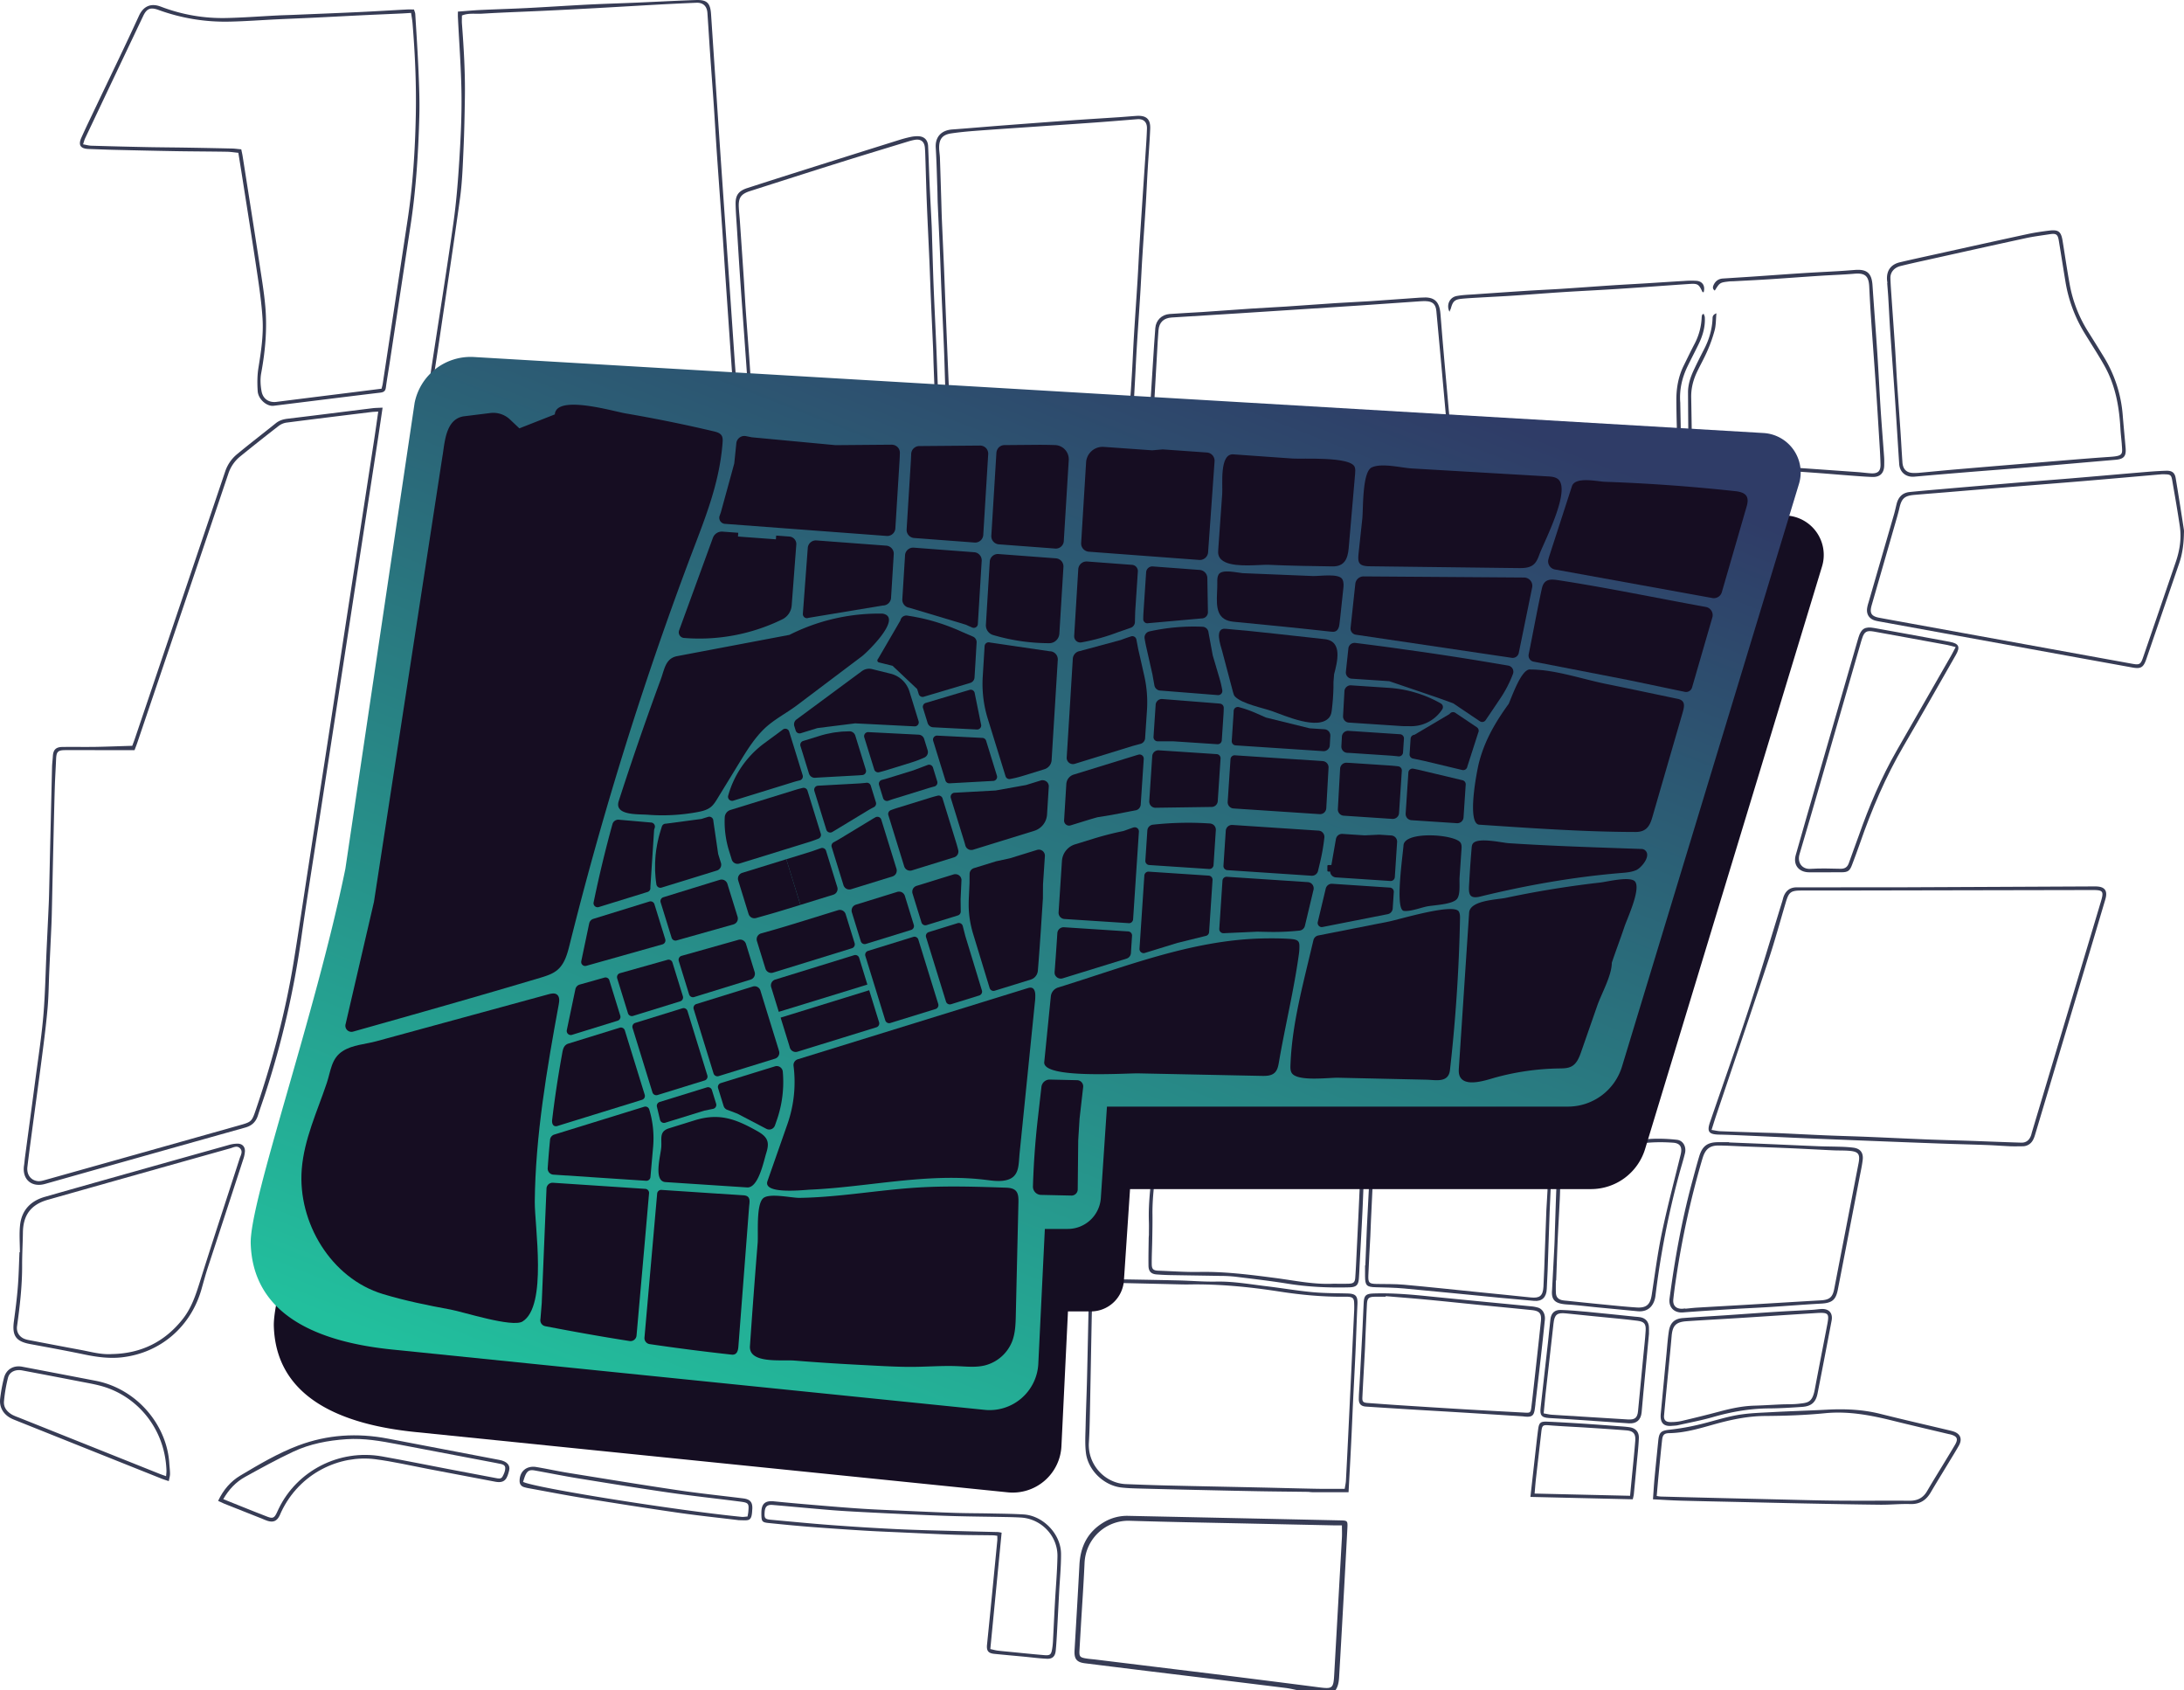 <svg id="图层_1" data-name="图层 1" xmlns="http://www.w3.org/2000/svg" xmlns:xlink="http://www.w3.org/1999/xlink" viewBox="0 0 3496.19 2705.3"><defs><style>.cls-1{fill:#373c55;}.cls-2{fill:#150e22;}.cls-3{fill:url(#shape-woca);}.cls-4{fill:none;}.cls-5{fill:#160d22;}</style><linearGradient id="shape-woca" x1="1385.2" y1="2438.78" x2="2117.2" y2="558.78" gradientUnits="userSpaceOnUse"><stop offset="0" stop-color="#22bf9d"/><stop offset="1" stop-color="#2f3c67"/></linearGradient></defs><title>地图全图</title><path class="cls-1" d="M2295.2,2784.82c-7-1.37-14-3.17-21.08-4q-110.25-13.62-220.54-27-50.26-6.15-100.52-12.44c-13.12-1.66-17.21-7.15-16.42-20.53,2.69-45.68,5.41-91.37,7.82-137.07,1.55-29.22,13.11-52.53,38.68-67.86a72.4,72.4,0,0,1,39.48-10.45q56.64,1.2,113.29,2.38,113.28,2.41,226.57,4.89c10.95.24,11.53.7,10.93,12.18q-3.45,65.84-7.16,131.65-2.79,50.6-5.75,101.17c-.56,9.37-.59,18.95-6.41,27.11Zm69.46-264.16c-5.33,0-9.63.07-13.93,0q-63.75-1.32-127.49-2.72c-66.11-1.46-132.23-2.54-198.32-4.59-38.19-1.19-70.57,28.64-72.28,67.68-1.5,34.48-4,68.92-6,103.37q-1.08,18-2.11,35.91c-.59,10.28.55,11.77,11,13.45,5,.8,10.11,1.11,15.15,1.72q94.64,11.55,189.26,23.14,84.34,10.46,168.62,21.34c20.63,2.66,22.5,1.39,23.67-19.27q6.21-109.92,12.38-219.85C2365,2534.72,2364.66,2528.58,2364.66,2520.66Z" transform="translate(-216.48 -79.52)"/><path class="cls-1" d="M428.22,1273.1c1.63-4.44,3.07-8.13,4.34-11.89Q504.82,1047.63,577,834a60.39,60.39,0,0,1,18.83-27.47c20.4-16.93,41.5-33,62.15-49.67,5.63-4.53,11.8-6.38,18.89-7.23,45.35-5.43,90.65-11.24,136-16.82,4.9-.6,9.88-.57,16.07-.9-2.47,16.63-4.67,31.93-7,47.21Q810.3,855,798.59,930.79q-12.4,80.67-24.77,161.34-11.58,75.28-23.2,150.57-13.68,88.72-27.37,177.44c-8.26,53.78-16.93,107.5-24.58,161.37a1456.15,1456.15,0,0,1-57.15,247c-3.93,12.08-8.32,24-12.14,36.14-3.23,10.24-9.68,16.41-20.1,19.33q-160.42,45-320.77,90.31c-21.69,6.1-37-7.64-33.53-29.8.72-4.66,1-9.38,1.66-14.06,5.51-41.33,11.14-82.64,16.57-124,4.44-33.79,9.75-67.51,12.65-101.44,3-35,3.55-70.24,5.2-105.38,1.15-24.62,2.38-49.23,3.47-73.86.43-9.79.62-19.59.85-29.39.5-21,.93-42.08,1.42-63.12q1.49-63.15,3-126.28c.15-5.78,1-11.55,1.3-17.33.57-10,4.73-14.52,14.95-14.67,17.8-.27,35.62.12,53.42-.16C388.72,1274.46,407.91,1273.7,428.22,1273.1Zm3.65,6.92H368.43c-16,0-32-.12-48,0-11.34.12-13.68,2.79-14.15,14.33-.61,15.22-1.63,30.42-2.09,45.64-.89,29.74-1.54,59.49-2.24,89.24q-1.16,49.53-2.24,99.06c-.23,10.16-.41,20.33-.86,30.49-1.07,24.62-2.32,49.23-3.44,73.86-.92,20.28-1,40.64-2.8,60.85-2.24,25.63-5.56,51.17-8.85,76.69-5.3,41-11,81.93-16.46,122.9-2.39,18-4.83,35.94-6.95,53.94-1.42,12.12,5.27,21.44,16.52,22.75,3.76.44,7.85-.7,11.61-1.75q154.13-43.26,308.2-86.71c23.67-6.68,22.54-5.61,30.75-29.91,25.63-75.84,46.15-153,59.07-232,8.31-50.84,15.79-101.81,23.65-152.72q15-97.32,30.09-194.64,12.42-80.65,24.69-161.34,13.72-89.26,27.59-178.52,11.54-74.73,23-149.47c2.22-14.51,4.23-29,6.46-44.51-4.63.3-7.84.35-11,.73-45.33,5.57-90.67,11.07-136,16.94a27.5,27.5,0,0,0-12.63,5.47q-31,24-61.49,48.75a59.14,59.14,0,0,0-18.81,27.41q-72.47,214.66-145.28,429.2C435.46,1270.8,433.84,1274.78,431.87,1280Z" transform="translate(-216.48 -79.52)"/><path class="cls-1" d="M879.19,94.71c.92,3.1,1.94,5.12,2.06,7.19,1.83,30.4,3.9,60.79,5.18,91.22,1,24.29,2,48.64,1.3,72.92-1.57,58-5.15,115.88-13.89,173.32Q856.91,550.72,840,662.06c-1.92,12.55-4.14,25.05-5.81,37.63-.76,5.78-3.4,7.56-9.15,8.24-56.86,6.8-113.68,14-170.52,21-10.9,1.35-24.65-10.4-25.51-23.45-.8-12.23-.8-24.81,1.13-36.87,4.21-26.21,8.28-52.51,6.64-79-1.57-25.27-5.24-50.46-9-75.54-7.23-48.8-15.11-97.5-22.74-146.23-2.24-14.3-4.55-28.59-7-43.77-6.37-.61-12.4-1.6-18.45-1.7-26.88-.44-53.76-.47-80.64-.92-33.74-.58-67.49-1.38-101.23-2.18-13.05-.3-26.08-.93-39.13-1.33-13.22-.4-17.23-6.05-11.83-18.12,7.72-17.23,16-34.21,24.11-51.26,22.76-47.89,46-95.56,68.06-143.76,6.67-14.56,18.29-21.07,34.95-14.68a275.3,275.3,0,0,0,105.59,18.21c27.16-.63,54.29-2.7,81.44-4.07,8.34-.42,16.69-.59,25-.94,34.78-1.45,69.56-2.8,104.33-4.43,26.06-1.22,52.11-2.83,78.16-4.2C872,94.55,875.6,94.71,879.19,94.71ZM602.7,318.51c.8,4,1.64,7.42,2.19,10.92,9.18,58.42,18.45,116.83,27.44,175.29,3.37,21.86,7,43.74,8.9,65.76,3.06,35.63-.08,71-6.61,106.19-1.74,9.38-1.19,19.66.58,29.1,2.34,12.51,12.08,18.39,23.75,16.92q59.35-7.5,118.73-14.87l49.63-6.23c.76-3.2,1.51-5.59,1.88-8.05q20.16-132.35,40.18-264.73c8.16-54.6,11.62-109.61,12.74-164.76,1-49-1.19-98-5.19-146.87-.46-5.63-1.55-11.22-2.38-17-6.35.39-11.73.79-17.12,1-19.92.92-39.85,1.74-59.78,2.69-25.71,1.24-51.41,2.62-77.12,3.86-20.29,1-40.59,1.76-60.88,2.73-25.35,1.22-50.68,3.18-76,3.68A310.44,310.44,0,0,1,470.37,95.48c-13.09-4.78-19-2.3-24.7,9.68q-46.59,97.92-93,195.9c-1.19,2.51-1.81,5.29-3.2,9.45,5.06.87,9.11,2.07,13.2,2.19q44.08,1.32,88.17,2.22c21.43.44,42.87.52,64.3.87q36.48.6,72.95,1.43C592.39,317.31,596.71,318,602.7,318.51Z" transform="translate(-216.48 -79.52)"/><path class="cls-1" d="M949.49,98.09c12.7-.93,24.2-2,35.72-2.57,25-1.18,50-1.86,75-3.13,32.93-1.68,65.83-3.92,98.75-5.58,26.08-1.31,52.19-2,78.28-3.15,31.14-1.33,62.27-3.08,93.42-4.09,17.78-.58,22.91,4.81,24.11,22.91q3.64,54.78,7.32,109.56,3.26,48.81,6.54,97.62,4.33,63.43,8.77,126.88,3.22,46.63,6.48,93.26,4.15,60.18,8.27,120.37c1.26,18.07,2.68,36.13,3.93,54.2a68.26,68.26,0,0,1,0,10.89c-.8,8.79-6.89,15.2-15.68,14.77-8.6-.41-18-.82-25.52-4.36-30.7-14.41-63.77-19.33-96.46-25.75-31-6.09-61.94-12.27-93.15-16.78-23.27-3.36-46.9-4.19-70.38-6-9.39-.71-18.82-1.46-28.22-1.33a977.07,977.07,0,0,0-117,9q-19.92,2.7-39.87,5.18c-1.34.17-2.77-.35-5.65-.77,1-6.95,1.86-13.58,2.87-20.18,11.81-77.44,24.23-154.78,35.22-232.33,4.77-33.69,7.44-67.74,9.57-101.72,2.2-35.1,3.89-70.32,3.42-105.45-.54-40.56-3.69-81.09-5.67-121.63C949.37,105.12,949.49,102.26,949.49,98.09ZM910.6,684c15.95-2,29.88-3.9,43.86-5.36,24.5-2.56,49-5.68,73.55-7a615.18,615.18,0,0,1,66.39,0c27.82,1.52,55.74,3.53,83.27,7.66,34.77,5.22,69.18,12.83,103.77,19.32,23.17,4.36,46.33,8.45,68,18.65,7.74,3.65,16.54,5.28,25,7,10.32,2.13,15.57-2.62,15.9-13.39.05-1.81.08-3.64,0-5.45q-2.32-34.17-4.7-68.33-4.14-60.2-8.29-120.37c-1.7-25-3.22-49.92-5-74.86-2.65-38-5.48-75.89-8.1-113.85-1.79-26-3.26-52.08-5-78.12-1.86-27.47-4-54.93-5.88-82.4-1.55-22.41-2.89-44.84-4.44-67.25-.76-10.95-7-16.75-17.63-16.31q-30.43,1.25-60.84,2.9c-32.92,1.8-65.83,3.82-98.75,5.62q-42.35,2.33-84.7,4.34c-33,1.56-65.93,2.61-98.86,4.62-10.63.65-21.69-1.38-32.21,2.93,0,4.85-.28,9.18.05,13.47,3,39.07,5.25,78.19,4.68,117.39-.41,27.93-.95,55.88-2.23,83.78-1.18,25.7-2,51.55-5.45,77-10.38,75.8-22,151.43-33.14,227.12C916.92,642.75,913.87,662.39,910.6,684Z" transform="translate(-216.48 -79.52)"/><path class="cls-1" d="M3190.82,1499.51c24.71,0,49.42.09,74.13,0q150.39-.63,300.77-1.36c1.82,0,3.64,0,5.45,0,14.74.13,19.72,6.69,15.53,20.84q-17,57.43-34.23,114.81-38.64,129.39-77.31,258.78c-1.24,4.15-2.45,8.48-4.66,12.13a18.43,18.43,0,0,1-16.29,9.28c-6.54.07-13.09.23-19.62,0-12.67-.54-25.32-1.55-38-2-23.93-.88-47.86-1.42-71.79-2.28q-57.07-2.07-114.14-4.37-53.79-2.12-107.59-4.35c-31.15-1.33-62.28-2.86-93.43-4.22-13.76-.6-27.52-1.18-41.3-1.44-16.31-.32-19.66-4.69-14.4-20,20.83-60.79,42.4-121.33,62.41-182.39,18.54-56.56,35.44-113.66,53.06-170.52,1-3.12,1.57-6.39,2.85-9.38,3.81-8.9,10.59-13.46,20.43-13.42,18.54.06,37.07,0,55.6,0Zm-234.46,388.36c6,.89,10.12,1.9,14.28,2.06,22.46.88,44.94,1.56,67.41,2.29,9.43.31,18.86.46,28.29.89,24.25,1.08,48.49,2.39,72.75,3.4,22.46.94,44.94,1.5,67.4,2.42,31.51,1.29,63,2.87,94.51,4.12,23.56.93,47.13,1.51,70.69,2.28,10.15.33,20.3.77,30.45,1.13,16.66.6,33.33,1.28,50,1.74,7.92.22,12.89-4.08,15.56-11.28.62-1.7,1-3.5,1.48-5.24l110.46-369.3c4.94-16.51,3.52-18.5-13.46-18.47l-417.43.8c-16,0-32,0-48,0-17.56,0-20.63,2.35-25.52,18.84-9,30.27-17.26,60.78-27.19,90.74-28.11,84.75-56.92,169.27-85.44,253.89C2960.7,1874,2958.93,1879.8,2956.36,1887.87Z" transform="translate(-216.48 -79.52)"/><path class="cls-1" d="M1942.28,756.46c-14.54,0-29.08-.12-43.62,0q-75.17.74-150.33,1.63c-11.23.13-15.45-3.23-16.26-14.08q-1.38-18.42-2.13-36.9c-.88-23.2-1.38-46.42-2.31-69.62-1.24-30.79-2.79-61.57-4.1-92.36-.9-21-1.53-42-2.42-63.07-1.08-25.35-2.35-50.69-3.45-76-.36-8.34-.36-16.7-.66-25-.77-21.75-1.2-43.53-2.56-65.24-1-16,7.75-27.76,26.41-29.11,27.47-2,54.9-4.43,82.36-6.54q52.56-4,105.14-7.83c26.76-1.91,53.53-3.52,80.3-5.31,9-.61,18-1.45,27.09-2.05,15.76-1,22.63,5,22,20.71-.88,21.72-2.73,43.4-4,65.11-1.17,19.55-2,39.12-3.23,58.66-1.73,27.85-3.74,55.68-5.49,83.52-1.2,19.19-2,38.39-3.23,57.58-1.77,28.57-3.82,57.12-5.57,85.69-1.2,19.55-2,39.12-3.15,58.67-.65,11.59-1.14,23.19-2.3,34.72-1.5,14.85-14.33,26.53-29.59,26.78-19.62.33-39.25.08-58.87.08Zm-69.8-4.38v-.82h119.86a72.19,72.19,0,0,0,8.71-.19c12.82-1.57,22.84-10.93,23.91-23.12,1.55-17.68,2.63-35.4,3.69-53.12,1.16-19.54,1.92-39.11,3.12-58.65,1.76-28.93,3.83-57.84,5.63-86.77,1.17-18.82,2-37.66,3.14-56.47,1.78-28.57,3.71-57.12,5.6-85.68,1.39-21,2.86-41.93,4.21-62.9.84-13,1.82-26,2.2-39.08.31-10.5-5.5-15.75-15.44-15-22.73,1.81-45.47,3.72-68.22,5.35-34.33,2.47-68.68,4.73-103,7.1-29.28,2-58.56,3.94-87.82,6.17-13,1-26,2.2-38.89,4.1-13.9,2.06-19.36,8.86-19.31,22.9,0,5.42,1.06,10.82,1.25,16.23.83,23.57,1.51,47.13,2.25,70.7.28,9.07.46,18.14.84,27.21,1.13,26.43,2.37,52.86,3.49,79.29.86,20.29,1.57,40.59,2.39,60.88q2.06,51.07,4.17,102.16c1,22.82,1.85,45.65,3,68.47.48,9.36,2.29,11.13,10.93,11.15C1789.63,752.14,1831.05,752.08,1872.48,752.08Z" transform="translate(-216.48 -79.52)"/><path class="cls-1" d="M3712.53,935.18c-.42,15.66-2.48,31.05-7.6,46q-26.37,76.74-52.7,153.5c-4.44,12.91-8.64,15.54-21.92,13.15q-102.3-18.48-204.56-37.16-99.59-18.12-199.18-36.27a81.33,81.33,0,0,1-8.51-1.78c-9-2.67-13.73-9.5-12.78-18.86a53.71,53.71,0,0,1,2.21-9.51q20.41-70.62,40.88-141.23c1.61-5.57,2.82-11.26,4.23-16.89,2.75-11,9.26-18,20.86-19.18,15.86-1.6,31.74-3,47.62-4.34q58.47-5.07,117-10c31.06-2.59,62.14-4.89,93.2-7.47,39-3.24,78-6.71,117-10,11.92-1,23.86-1.91,35.81-2.25,9.5-.27,13.83,3.12,15.29,11.92,4.6,27.55,8.87,55.15,13.17,82.74C3712.86,930,3712.53,932.63,3712.53,935.18ZM3677,838.56c-42.87,3.72-84,7.38-125.19,10.83-38.28,3.21-76.58,6.16-114.87,9.28q-52.56,4.29-105.1,8.71c-17,1.4-33.95,2.7-50.92,4.16-15.46,1.33-20.28,5.64-23.72,20.61-1.22,5.3-2.63,10.56-4.13,15.79q-20.17,70.14-40.39,140.26c-3.63,12.66-.57,17.56,12.25,20,16,3,32.12,5.88,48.18,8.8q110.85,20.14,221.69,40.29,67.49,12.26,135,24.52c11.74,2.12,13.55,1,17.47-10.47q26.17-76.24,52.25-152.52c6.27-18.43,9.34-37.46,6.48-56.86-3.65-24.76-8-49.42-12.26-74.08-1.38-7.93-3-9-10.8-9.26C3680.34,838.48,3677.8,838.56,3677,838.56Z" transform="translate(-216.48 -79.52)"/><path class="cls-1" d="M2375.27,2467.61c-20.33,0-39.14,0-57.95,0-2.53,0-5.06-.5-7.59-.54-26.14-.35-52.29-.53-78.43-1-34.11-.61-68.22-1.41-102.33-2.18q-45.16-1-90.33-2.2c-9.06-.25-18.15-.55-27.14-1.59-27.81-3.19-53.22-27.38-56.66-55.53-1.75-14.26-.79-28.9-.48-43.35.55-25.76,1.68-51.5,2.3-77.26,1.11-45.72,2-91.44,3-137.17.31-13.6,6.8-20.47,20-20.29q61.53.83,123,2.18c20.3.44,40.61,2.3,60.88,1.88,27.06-.56,53.47,4.25,80.08,7.41,24.48,2.91,48.82,7.13,73.34,9.46,18.74,1.79,37.67,1.65,56.51,2.14,13.53.35,16.73,4.12,16,18-1.27,26.08-2,52.19-3.2,78.29s-2.61,52.13-3.86,78.2c-.94,19.55-1.68,39.12-2.67,58.68C2378.41,2410.9,2376.82,2439.07,2375.27,2467.61Zm-6.15-5.41c.78-5,1.73-9,1.94-12.91q2.33-44,4.41-87.94,2.22-45.61,4.37-91.23t4.33-91.22a143.84,143.84,0,0,0,0-15.26c-.38-6.22-2.46-8.14-8.79-8.76a61.79,61.79,0,0,0-6.53-.08c-34.89.28-69.47-2.92-103.95-8.26-48.42-7.5-97.1-12.34-146.2-11.39-3.27.06-6.54,0-9.81-.05-42.07-1-84.14-2-126.21-2.86-13.06-.26-16.82,3.74-17.22,16.61-.42,13.76-1.06,27.52-1.34,41.29-1,50.79-1.88,101.59-2.92,152.37-.32,15.23-.65,30.48-1.61,45.67-2.2,34.47,24.89,65.14,59.27,66.5,21.74.86,43.49,1.67,65.24,2.18,49.34,1.17,98.68,2.1,148,3.18,30.83.67,61.66,1.54,92.49,2.11C2339.07,2462.42,2353.57,2462.2,2369.12,2462.2Z" transform="translate(-216.48 -79.52)"/><path class="cls-1" d="M1662.69,758c-17.77.66-35.53,1.85-53.3,1.87-48.32.07-96.43-2.8-144-11.67-8.57-1.6-17.08-3.47-25.66-5-13.77-2.37-25-16.11-25.56-30-1.09-26.08-3.14-52.11-5-78.16-2.52-36.15-5.27-72.29-7.76-108.45-1.89-27.49-3.55-55-5.27-82.51-.79-12.66-1.86-25.33-2.1-38-.27-14.26,4.92-21.11,18.8-25.6q45.6-14.74,91.32-29.16,75.83-24,151.7-47.77c5.88-1.85,11.86-3.45,17.89-4.76a53.85,53.85,0,0,1,11.86-1.28c10.25.1,16.15,5.75,16.63,16.11.9,19.57,1.41,39.16,2.29,58.73,1,22.81,2.33,45.62,3.4,68.43.44,9.43.59,18.87.89,28.31.73,23.21,1.33,46.43,2.26,69.64,1.24,30.8,2.8,61.58,4.12,92.38.89,20.66,1.58,41.33,2.38,62,.61,15.58,1.1,31.17,1.91,46.75.71,13.61-3.66,18.54-17.52,18.66-13.09.12-26.18,0-39.26,0C1662.7,758.43,1662.69,758.23,1662.69,758Zm-34.14-4.59q33.81,0,67.62,0a56,56,0,0,0,8.7-.25c6.56-1,9.3-4.63,9.06-11.32q-1.46-39.14-2.92-78.28c-.33-9.07-.47-18.15-.86-27.22-1.12-26.08-2.37-52.16-3.47-78.24-.88-20.66-1.52-41.33-2.41-62-1.32-30.43-2.89-60.85-4.11-91.29-.94-23.56-1.51-47.14-2.28-70.72-.2-6.17-.3-12.35-.87-18.49-.9-9.78-6.69-14-16.41-12.23a84.56,84.56,0,0,0-9.51,2.34c-36.8,11.26-73.64,22.38-110.35,33.91-47.81,15-95.52,30.34-143.26,45.58-15,4.78-19.12,10.79-18.29,26.5.39,7.23,1.21,14.44,1.71,21.67q3.15,45.56,6.2,91.13c1.13,17,2,34,3.18,51,1.74,24.94,3.69,49.87,5.49,74.81,1.49,20.6,2.69,41.23,4.42,61.82,1.22,14.56,8.26,22.81,22.3,25.72,42,8.7,84.33,14.69,127.27,15.46C1589.35,753.74,1609,753.44,1628.55,753.44Z" transform="translate(-216.48 -79.52)"/><path class="cls-1" d="M3237.88,532.45c-.22-1.8-.54-3.6-.64-5.41-.83-14.56,6.22-24.37,20.6-27.77,18.71-4.42,37.52-8.48,56.31-12.63,49.25-10.87,98.49-21.81,147.8-32.45,11.33-2.44,22.85-4.1,34.36-5.56,15.49-1.95,19.58,1.32,22.05,16.55,3.72,22.91,7.06,45.89,11.19,68.73a213.3,213.3,0,0,0,29.82,76.68q12.51,19.81,24.75,39.79a209,209,0,0,1,30.44,93.32c1.42,17.7,3.2,35.37,4.66,53.07,1.08,13.11-3,17.48-16.42,18.62-46.92,4-93.83,8.18-140.76,12.12-31.42,2.64-62.87,4.92-94.29,7.49-28.89,2.36-57.77,4.75-86.63,7.37-13.32,1.22-23.47-6.82-24.37-20.27-2.27-34.35-4.3-68.72-6.63-103.07-2.48-36.51-5.27-73-7.75-109.5-1.23-18.09-2-36.2-3.13-54.3-.46-7.59-1.12-15.17-1.69-22.75ZM3613,789.31c-.71-7.94-1.66-15.86-2.1-23.82-1.93-35.14-8.06-69.3-25.46-100.39-9.75-17.41-20.74-34.12-31.17-51.15a228.6,228.6,0,0,1-31.28-83c-3.64-22.18-7.12-44.39-10.77-66.58-1.58-9.62-4.27-11.57-13.94-10.08-12.9,2-25.91,3.56-38.65,6.31-52.12,11.28-104.17,22.92-156.24,34.47-14.88,3.3-29.78,6.52-44.56,10.21-10.15,2.53-16.42,10.06-16.14,19.32.33,11.22,1.26,22.42,2,33.63,1.79,26,3.73,52,5.44,78,1.19,18.09,2,36.2,3.17,54.29,1.76,26.74,3.76,53.47,5.57,80.21,1.1,16.27,1.91,32.57,3.08,48.84.83,11.45,7,17,18.37,16.9,2.54,0,5.09,0,7.62-.23,20.2-1.83,40.38-3.85,60.58-5.57q65.52-5.58,131.05-10.91c38.27-3.13,76.52-6.5,114.83-9.09C3616.85,809.15,3613.88,805.82,3613,789.31Z" transform="translate(-216.48 -79.52)"/><path class="cls-1" d="M1813,2537.35c-2.88-.32-5-.72-7.09-.75-20.33-.32-40.67-.28-61-.93-26.43-.85-52.85-2.22-79.28-3.41-21.36-1-42.74-1.78-64.09-3.08q-44.46-2.71-88.89-6.13c-22-1.72-44-3.91-66-6.15-9.83-1-11-2.59-11.31-12.16-.06-1.82-.05-3.64,0-5.45.31-13.61,6.43-18.45,20.23-17.05,23.06,2.33,46.15,4.33,69.25,6.26,23.82,2,47.64,4,71.48,5.54,21.71,1.39,43.45,2.23,65.18,3.2,27.87,1.24,55.75,2.56,83.64,3.46,20,.64,39.93.54,59.89,1,16.68.34,33.37.49,50,1.5,31.27,1.89,59.76,31.3,60,62.92.13,20.25-1.93,40.51-3,60.77-1.11,21-2.16,42-3.33,63-.59,10.49-1.14,21-2.19,31.44-.9,9-5.2,13.25-14.2,12.83-12.28-.56-24.51-2.21-36.77-3.37-15.86-1.5-31.75-2.88-47.6-4.5-9.53-1-12.38-5.05-11.4-14.63q5.33-52.44,10.43-104.9,3-30.82,6-61.65C1813.22,2542.92,1813,2540.76,1813,2537.35Zm6.9-4.92c-6.07,62.36-12,123.9-18.11,186.23,4.73,1,8.14,2,11.62,2.44,5.74.77,11.53,1.23,17.3,1.79,19.13,1.86,38.24,3.87,57.39,5.47,9.52.79,11.21-.84,12.75-10.37a109.6,109.6,0,0,0,1.25-11.86c1.1-20.65,2-41.3,3.17-62,1.33-24.61,3.58-49.21,4-73.84.56-32.63-25.76-60.06-58.17-62.08-8-.49-16-.7-24-.85-27.22-.51-54.45-.73-81.66-1.47-24.66-.67-49.3-1.79-74-2.87q-37.49-1.67-74.95-3.65c-17-.91-34.05-1.83-51-3.24-30.7-2.53-61.37-5.49-92.06-8.11-8.93-.76-12.36,2.65-12.94,11.89-.59,9.55.57,11,10.72,11.88,32.13,2.91,64.24,6.09,96.4,8.47,35.43,2.62,70.89,4.88,106.37,6.54,33.35,1.56,66.74,2.17,100.11,3.11,20,.57,39.91,1,59.86,1.48A55.71,55.71,0,0,1,1819.94,2532.43Z" transform="translate(-216.48 -79.52)"/><path class="cls-1" d="M2513.93,793.05c-34.71-2.3-69.42-4.53-104.13-6.91q-61.82-4.25-123.61-8.71t-123.6-8.76c-24.56-1.78-49.09-4.4-73.68-5.44-15.25-.65-32.52-13.91-31-36.23,1.52-22.77,2.86-45.56,4.33-68.34,1.17-18.08,2.27-36.16,3.7-54.21,1-12.3,10.14-21.42,22.81-22.4,17.35-1.33,34.74-2,52.11-3.15,26.38-1.76,52.75-3.77,79.13-5.52,18.09-1.2,36.2-2,54.29-3.2,26.74-1.76,53.47-3.79,80.22-5.53,18.81-1.21,37.65-2,56.46-3.21,26-1.71,52-3.68,78-5.54,1.09-.08,2.18-.06,3.27-.15,19.68-1.63,28.58,5.41,30.17,26.12,3.93,50.94,8.71,101.82,13.19,152.71,1.21,13.72,2.71,27.4,3.83,41.12,1.06,13.1-3.47,17.75-16.81,17.84-2.91,0-5.81,0-8.71,0Zm19.44-23c-3.16-35.12-6.19-69-9.26-103-2.72-29.94-5.4-59.88-8.28-89.81-1-10.92-6.11-15.43-16.89-15.76-2.9-.09-5.82,0-8.71.19-30,2.08-60,4.26-90,6.27-33.62,2.26-67.24,4.38-100.86,6.56s-67.24,4.39-100.86,6.52q-53.14,3.38-106.31,6.61c-12.74.78-20.16,7.66-21.19,20.37-1,11.92-1.57,23.87-2.26,35.8-1.53,26.78-2.91,53.56-4.56,80.33-1.32,21.54,8.16,32.3,30,33.64,16.28,1,32.56,1.93,48.82,3.12,33.95,2.5,67.88,5.29,101.84,7.72,27.47,2,55,3.4,82.45,5.36,33.95,2.43,67.88,5.21,101.83,7.74,30,2.23,60,4.29,89.95,6.52,11.76.88,14.76-2,14.24-14C2533.31,772.5,2533.37,770.68,2533.37,770.07Z" transform="translate(-216.48 -79.52)"/><path class="cls-1" d="M248.33,2083.56c0-14.5-1.27-29.14.29-43.47,2.59-23.77,16.85-38.65,39.74-45.18q51.83-14.78,103.69-29.39,95.34-26.87,190.74-53.59a52.46,52.46,0,0,1,13.87-2.13c7.58,0,12.21,4.76,11.89,12.37a51.83,51.83,0,0,1-3,13.69q-28,85.92-56.22,171.78c-3.7,11.38-6.88,22.94-10.11,34.47-16.89,60.22-65.48,102.51-127.34,109.63-20.27,2.34-40.48-.41-60.53-4.57-28.77-6-57.67-11.27-86.56-16.62-22.83-4.23-29.2-13.24-26.06-36.52,2.47-18.31,4.83-36.66,6.3-55.06s1.8-36.93,2.63-55.4Zm147.09,163c46.72-.82,84.79-19.46,113.76-56.27,13.7-17.42,20.58-37.92,27.15-58.91,20.7-66.14,42.53-131.92,63.81-197.88,1.7-5.3,5.66-11.11.53-16.32-4.74-4.83-10.45-1.31-15.43.08q-146.19,41-292.29,82.39c-27.12,7.69-39.44,24.54-39.8,52.58-.23,17.4-1.3,34.8-1.24,52.19.12,32.74-3.57,65.12-8.14,97.44-1.26,8.95,3.1,16.57,11.33,20.15a34.7,34.7,0,0,0,7.3,2.11c27.43,5.25,54.85,10.53,82.32,15.59C361.45,2242.79,378,2247.68,395.42,2246.56Z" transform="translate(-216.48 -79.52)"/><path class="cls-1" d="M2862.59,2479c.85-11.66,1.43-22.11,2.4-32.52,1.88-20.21,4-40.39,6-60.59,1.42-14.58,4.49-16.79,18.79-18.35a386,386,0,0,0,43.88-7.52c21.22-4.84,42-11.93,63.38-15.75,18.45-3.3,37.47-3.77,56.27-4.79,29.33-1.6,58.7-2.37,88-3.94,28.81-1.53,57.23-.31,85.41,6.77,37,9.3,74.15,17.74,111.24,26.56,1.77.42,3.52.91,5.25,1.44,11.47,3.52,15.05,12.21,9,22.83-5.37,9.49-11.16,18.73-16.8,28.06-9.39,15.55-19,31-28.15,46.67-7.45,12.75-17.64,19.21-33,18.72-15.92-.5-31.91,1.23-47.85,1.06-41.76-.43-83.5-1.3-125.25-2.11-31.94-.62-63.87-1.43-95.8-2.15-32.66-.74-65.33-1.35-98-2.24C2893,2480.75,2878.61,2479.79,2862.59,2479Zm6-5.35a59.17,59.17,0,0,0,6.29.92q44.07,1.17,88.16,2.24,45.72,1.11,91.45,2.16c33.75.77,67.5,1.8,101.25,2.12,39.23.37,78.47-.06,117.7.18,12.43.07,21.57-4.41,27.92-15.32,9.14-15.7,18.76-31.11,28.17-46.65,5.46-9,11-18,16.3-27.09,5.82-9.91,4-14.06-7.25-17.09-1.05-.28-2.14-.41-3.2-.67-29.67-7.08-59.39-13.94-89-21.31-35.7-8.88-71.33-15.59-108.63-11.9-31.72,3.13-63.72,4.19-95.61,4.39-28.75.19-56.15,6.19-83.47,13.9-23.06,6.5-46,13.25-70.35,13.61-7.66.12-10.23,2.89-11.09,10.63-2.14,19.45-4,38.93-5.85,58.41C2870.39,2452.53,2869.54,2462.9,2868.58,2473.65Z" transform="translate(-216.48 -79.52)"/><path class="cls-1" d="M2964.16,580.92c-.92,10-.65,18.68-2.73,26.8a224.3,224.3,0,0,1-11.49,32.75c-5,11.67-11.32,22.77-16.8,34.24-6.18,12.93-9.64,26.53-9.36,41,.54,28.31.88,56.62,1.44,84.93.25,12.37,3.93,16,16.22,16.88q62.36,4.37,124.71,8.77,61.82,4.35,123.63,8.74c7.23.52,14.42,1.51,21.65,2,11.06.68,15.7-3.34,15.42-14.39-.37-14.85-1.43-29.69-2.33-44.53-1.59-26-3.16-52.1-4.95-78.14-2.5-36.51-5.27-73-7.78-109.52-1.19-17.36-2.16-34.75-3-52.13s-6.84-22.18-23.93-20.72c-18.42,1.58-36.93,2.12-55.38,3.33-27.11,1.77-54.21,3.83-81.32,5.57-18.82,1.22-37.66,2.11-56.49,3.13-2.17.12-4.37,0-6.53.24-15.56,1.79-15.56,1.81-23.59,14.69-4-2.62-3.26-6.15-1.66-9.43,2.92-6,7.76-9.43,14.55-9.87,15.56-1,31.12-2,46.67-3,27.11-1.84,54.21-3.84,81.32-5.59,18.46-1.2,36.93-2.05,55.39-3.14,9.41-.56,18.8-1.27,28.19-2,19.21-1.45,26.68,5.19,28,24.27,2.47,36.51,5.34,73,7.75,109.52,2,30,3.39,60.09,5.34,90.12,1.64,25.3,3.73,50.58,5.53,75.88.3,4.34.21,8.72.13,13.08-.24,12.33-6.68,18.85-19,18.45-11.59-.38-23.16-1.36-34.72-2.23-17.7-1.32-35.39-2.88-53.1-4.16-29.27-2.12-58.56-4.07-87.84-6.13q-49.35-3.48-98.69-7c-13.46-.94-19.67-7-19.87-20.72-.45-31.61-.64-63.22-.83-94.82-.08-13,4-25,9.48-36.61C2933.43,660,2939,649,2944.65,638c7.73-15.06,12.47-30.9,13.28-47.88C2958.08,587.05,2957.61,583.51,2964.16,580.92Z" transform="translate(-216.48 -79.52)"/><path class="cls-1" d="M3137.26,1475.54c-8.35,0-16.71.1-25.06,0-16.29-.24-25.49-11.87-21.08-27.56,11.2-39.82,22.78-79.54,34.25-119.28q32.16-111.39,64.37-222.77c.61-2.09,1.23-4.17,1.85-6.26,4.23-14.11,10.39-17.79,25.21-15.09,14.27,2.59,28.56,5.13,42.83,7.74,26,4.76,52.09,9.44,78.1,14.37,14.69,2.78,17.09,8,9.75,20.89-27.75,48.53-55.26,97.21-83.48,145.47-29.09,49.75-51.47,102.41-70.3,156.72-3.92,11.31-8.18,22.51-12.39,33.73-3.67,9.78-6.63,11.91-16.8,12C3155.43,1475.63,3146.35,1475.54,3137.26,1475.54Zm209.89-360.42c-5.92-1.52-9.64-2.69-13.45-3.41-18.53-3.47-37.09-6.83-55.64-10.21-20.69-3.77-41.37-7.6-62.08-11.28-11.47-2-15.14.26-18.63,11.11-.45,1.38-.93,2.75-1.33,4.14q-16.92,58.58-33.83,117.14c-21.55,74.6-42.82,149.28-64.93,223.71-4.22,14.22,4.52,24.56,17.36,23.71,15.91-1.06,32-.52,47.92-.14,7.32.18,11.38-2.57,13.74-9.48,4.92-14.42,10.5-28.62,15.55-43,16.64-47.35,36.09-93.43,61.11-137q43.89-76.51,87.74-153.06C3342.6,1123.94,3344.32,1120.46,3347.15,1115.12Z" transform="translate(-216.48 -79.52)"/><path class="cls-1" d="M565.64,2481.51c8.4-17.8,20.17-31.37,35.61-40.55,30-17.79,60-35.74,92.73-48.06,46.68-17.55,94.68-20.44,143.55-11Q926.8,2399,1016.1,2416c11.55,2.21,17.62,8.16,15.41,16.89-3.08,12.21-6.2,20.9-21.86,18-36-6.76-72-13.72-108-20.53-28.17-5.33-56.18-11.89-84.56-15.54-56.63-7.27-120.88,21.91-150.41,84.38-.93,2-1.68,4-2.65,6-4.39,8.76-10.24,11.23-19.66,8.17-2.76-.89-5.38-2.18-8.08-3.25q-30.39-12-60.76-24.09C572.54,2484.78,569.68,2483.34,565.64,2481.51Zm8.23-2.78c10.53,4.24,19.92,8,29.34,11.79,13.82,5.51,27.6,11.12,41.51,16.41,8.24,3.14,10.82,1.89,14.63-5.91,1.11-2.28,2.13-4.61,3.22-6.9,28.94-60.26,96.39-96.07,165.61-83.76,35.35,6.29,70.55,13.46,105.82,20.18,25.3,4.83,50.62,9.55,75.91,14.39,4,.78,8.61,1.91,10.9-2.11,2.41-4.24,4.66-9.39,4.5-14.05-.2-5.68-6.23-6.14-10.86-7.1-1.42-.3-2.83-.6-4.26-.87q-78.57-15-157.14-29.91c-27-5.14-54-10-81.85-8.1-29.69,2-58.5,7.42-85.31,20-26.24,12.33-51.72,26.36-77.13,40.39C594.28,2451.21,582.94,2463,573.87,2478.73Z" transform="translate(-216.48 -79.52)"/><path class="cls-1" d="M2055.66,2056c0-8.24.2-14.42,0-20.59-1.26-33.15,3.71-65.82,7.29-98.61.52-4.68.84-9.4,1.56-14,1.34-8.59,5.86-13.1,14.62-13,19.94.23,39.87,1.09,59.8,1.7,2.54.07,5.07.28,7.61.31,26.51.29,53,.4,79.51.86q50.05.87,100.1,2.18c18.84.47,37.7.91,56.51,2,13.81.8,18.87,7.49,18.22,21.28-1.27,27.17-2.15,54.36-3.43,81.53-1.21,25.7-2.72,51.39-4.09,77.09-.5,9.41-.84,18.83-1.51,28.23-.8,11.38-4.17,14.49-15.69,14.79-33.07.86-66-.67-98.72-5.94-27.92-4.49-56.05-7.71-84.12-11.18a229.31,229.31,0,0,0-23.9-1.19c-26.85-.51-53.7-.83-80.55-1.33-6.89-.13-13.78-.52-20.65-1-8.87-.65-13.06-4.75-13.21-13.94-.22-14.16.13-28.32.3-42.49C2055.3,2059.78,2055.6,2056.88,2055.66,2056Zm294.72,78c9.29,0,17.29.22,25.27-.06,7.58-.28,9.85-2.33,10.36-9.7,1-14.1,1.6-28.23,2.3-42.35q1.44-28.78,2.79-57.58c1.28-27.16,2.4-54.32,3.8-81.48,1.09-21.1-4.56-19.12-20.28-21.45a9.91,9.91,0,0,0-1.09,0q-78.9-1.5-157.81-3c-25.38-.48-50.78-.82-76.16-1.44-19.2-.48-38.39-1.37-57.59-2-7-.21-11,2.9-11.73,10-3.57,32.77-9.3,65.34-8.87,98.48.17,13.43-.13,26.87-.36,40.3-.21,13-.94,26.1-.79,39.14.09,7.9,2.72,10,10.8,10.26,21.75.79,43.51,2.4,65.24,2,41.18-.78,81.74,4.45,122.41,9.78C2289.55,2129,2320.25,2135.46,2350.38,2134Z" transform="translate(-216.48 -79.52)"/><path class="cls-1" d="M2984.39,1907.86c21,.86,42.05,1.68,63.07,2.59,26.45,1.13,52.88,2.41,79.33,3.45,12.7.5,25.42.51,38.12.94,6.15.21,12.31.62,18.4,1.39,11.12,1.4,16.44,8.1,15,19.74-1.14,9.36-3.23,18.6-5,27.87q-17.36,89.82-34.79,179.62c-3.23,16.69-9.52,21.4-26.84,22.34-27.5,1.49-54.95,3.74-82.43,5.48-19.19,1.22-38.4,2-57.59,3.18-27.12,1.68-54.25,3.38-81.34,5.46-13.71,1-23-8.17-21.2-22.09,8.29-62.67,19.47-124.79,35.92-185.89,3.78-14,7.46-28.08,11.64-42,5-16.46,13.24-22.39,30.29-22.49,5.81,0,11.61,0,17.42,0Zm-70,265.68.05.43c6.12-.58,12.24-1.34,18.37-1.71,27.14-1.62,54.28-3.09,81.42-4.7,39.07-2.32,78.14-4.77,117.22-7,13.74-.8,18.72-4.95,21.32-18.43q7-36.33,14.07-72.67,12.42-64.12,24.84-128.26c2.85-14.84-.23-18.86-15.59-20-8.32-.63-16.7-.32-25-.71-23.17-1.07-46.32-2.39-69.49-3.4-25-1.09-50-1.93-75-2.89-13-.5-26.08-1.33-39.12-1.4-13.5-.09-20.56,5.47-24.87,18.4-.69,2.07-1.32,4.16-1.93,6.25a1425.64,1425.64,0,0,0-40.81,186c-1.8,11.83-3.49,23.69-4.72,35.59-1,9.78,4.21,15.11,13.88,15C2910.76,2174,2912.57,2173.69,2914.37,2173.54Z" transform="translate(-216.48 -79.52)"/><path class="cls-1" d="M2402.13,2104.68c.84-20.65,1.58-41.32,2.55-62,1.19-25.34,2.57-50.68,3.9-76q.84-15.75,1.82-31.47c.75-12.34,8.7-19,21-17.68,2.87.31,5.75.75,8.63.78,26.52.33,53,.43,79.55.88q50.63.87,101.23,2.19c20.67.53,41.33,1.36,62,2.15,11.83.45,18,6,17.63,17.34-.75,26.08-2.17,52.15-3.27,78.23-.38,9.06-.64,18.14-.94,27.21-.74,22.12-1.44,44.23-2.24,66.35-.35,9.78-1.06,19.54-1.38,29.32-.43,13.53-7.57,20.66-20.48,19.38-17.67-1.74-35.39-3.07-53.06-4.78-51.59-5-103.14-10.28-154.74-15-15.15-1.4-30.42-1.59-45.64-2-14.4-.37-16.9-2.71-17-17.47,0-5.81,0-11.63,0-17.44Zm49.47-180.8v-.35c-6.17,0-12.35.06-18.53,0-13.36-.17-16.85,3-17.49,16.15q-2.25,46.15-4.39,92.31c-.4,8.7-.62,17.41-1.06,26.11-1.05,21-2.45,42-3.17,62.94-.4,11.63,1.55,13.06,13.25,13.31,14.51.3,29.09-.11,43.52,1.18,40,3.59,80,7.91,120,11.95,27.75,2.8,55.51,5.49,83.24,8.45,14.1,1.5,19.47-2.44,20.28-17,1.11-19.54,1.6-39.12,2.33-58.68.79-21.38,1.48-42.77,2.36-64.14.42-10.13,1.4-20.24,1.75-30.37.52-14.87.93-29.75.92-44.63,0-7.27-3.56-11-10.26-11.68-7.2-.74-14.43-1.29-21.66-1.48q-46.78-1.23-93.56-2.18C2530,1925,2490.78,1924.5,2451.6,1923.88Z" transform="translate(-216.48 -79.52)"/><path class="cls-1" d="M2654.33,2346.21c-34.94-2.2-68.22-4.33-101.5-6.38-26.77-1.64-53.55-3.16-80.32-4.8q-34.73-2.13-69.45-4.42c-7.55-.51-11.34-4.18-11.36-11.74,0-8.32.8-16.64,1.25-24.95q2.15-40.18,4.27-80.36c.84-16.3,1.45-32.6,2.29-48.9.62-12.17,3.62-14.69,16.22-15.1,29.46-.95,58.71,1.58,88,4.56,54.44,5.54,108.93,10.65,163.39,16a55.17,55.17,0,0,1,11.73,2.17c7.28,2.38,11.61,10.34,10.68,19.47q-3.23,31.36-6.78,62.7c-2.69,23.77-5.55,47.52-8.33,71.28,0,.36,0,.73,0,1.09C2672.31,2343.52,2672.58,2348.75,2654.33,2346.21Zm-219.56-192.34-.08.93c-5.81,0-11.63-.11-17.45,0-9.84.23-12,2.37-12.55,12.2-.8,15.93-1.51,31.88-2.22,47.82-.39,8.7-.61,17.42-1.07,26.12-1.3,25-2.79,50-4,74.94-.33,7.16,1.37,8.46,9.06,9,16.62,1.16,33.24,2.45,49.87,3.52,34.73,2.24,69.46,4.48,104.19,6.53,32.22,1.91,64.45,3.57,96.68,5.35,9.05.5,9.61.1,10.75-9.06,1.24-10.07,2.37-20.16,3.49-30.25,4-35.67,8-71.34,11.73-107,1.3-12.45-2.22-16.51-14.65-17.79-28.12-2.88-56.26-5.54-84.39-8.34s-56.24-5.8-84.39-8.45C2478.12,2157.34,2456.44,2155.69,2434.77,2153.87Z" transform="translate(-216.48 -79.52)"/><path class="cls-1" d="M2701,2144.88c1.42-26.78,2.66-49.2,3.78-71.63.45-9.06.61-18.13.91-27.2.73-21.74,1.37-43.48,2.24-65.21q.81-20.1,2.2-40.16c.7-10.28,6.36-15.4,17-15.76,25.46-.87,50.53-4.22,75-11.7,19.83-6.07,40.1-10.33,60.8-11.2a263.48,263.48,0,0,1,38,1.61c9.74,1,15.42,10.89,12.9,21.46-2.62,10.93-6.06,21.66-9,32.52a1372.36,1372.36,0,0,0-38.19,195.24c-1.65,13.84-9.7,27-28.93,25.13q-31.91-3.08-63.8-6.12c-15.86-1.54-31.69-3.63-47.58-4.6C2708.2,2166.17,2699.59,2162.06,2701,2144.88Zm6.69-16h-.55c0,6.53-.21,13.07.06,19.59s3.33,10.12,9.35,11.71a48.64,48.64,0,0,0,7.55,1c18,1.87,36,3.79,54,5.54,19.49,1.89,39,4,58.48,5.27,15.66,1,21.67-4.86,24-20.06,5.16-33.33,9.41-66.86,16.34-99.83,8.8-41.88,19.83-83.29,30-124.88,2.91-11.88-.71-18.11-12.09-18.93-25.86-1.88-51.48-.52-76.6,6.53-8,2.25-16.17,4.18-24.19,6.49-20.73,6-41.93,8.27-63.41,8.73-11,.23-14.19,3.34-14.88,14.1q-.83,13-1.38,26c-.39,9.43-.48,18.87-.94,28.3-1.07,22.07-2.4,44.14-3.4,66.22C2709.11,2086.16,2708.44,2107.55,2707.64,2128.93Z" transform="translate(-216.48 -79.52)"/><path class="cls-1" d="M2892.37,2361.46c-12.34,1-18.77-4.36-17.28-19.71,3.08-31.73,6-63.48,9.09-95.22,1.18-12.25,2-24.56,3.87-36.71,2.1-13.48,9.24-19.92,22.42-20.89,22.76-1.69,45.55-2.93,68.32-4.45,27.1-1.81,54.19-3.82,81.3-5.55,19.17-1.22,38.37-2.08,57.55-3.18,4.69-.27,9.35-1,14-1.29,12.58-.84,19.24,6.33,16.91,18.65q-11.06,58.28-22.48,116.5c-2.79,14.17-9.94,20.48-24.7,21.48-17.72,1.21-35.48,2.33-53.22,2.43-30.75.19-60.5,5.5-90,14-18.43,5.29-37.38,8.79-56.13,13C2898.93,2361.15,2895.61,2361.14,2892.37,2361.46Zm233.89-180.7q-15.72,1-31.46,2c-31.47,2-62.93,4.13-94.4,6.11-27.86,1.75-55.74,3.24-83.59,5.09-17.53,1.17-22.9,6.92-24.37,24.15-1.57,18.42-3.48,36.8-5.26,55.2-2.29,23.8-4.7,47.6-6.84,71.42-.65,7.25,2.64,10.68,10.25,10.63a79.38,79.38,0,0,0,17.29-1.64c20.14-4.7,40.23-9.61,60.22-14.93,18.64-5,37.33-9.13,56.72-9.68,14.49-.41,29-1.37,43.46-2,9.07-.39,18.21,0,27.2-1,14.6-1.71,22.12-1.34,26.16-23,6.54-35,13.47-69.86,20.13-104.8C3144.91,2181.84,3143.23,2180,3126.26,2180.76Z" transform="translate(-216.48 -79.52)"/><path class="cls-1" d="M1399.55,2512.45c-31.38-3.82-64.55-7.26-97.54-12-50.59-7.3-101.08-15.25-151.54-23.43-29.35-4.75-58.54-10.46-87.8-15.78a64.32,64.32,0,0,1-7.4-1.79c-4.82-1.49-7.06-5.25-7-9.9,0-15.4,11.24-24.81,26.75-22.23,17.17,2.87,34.19,6.65,51.37,9.42,58.34,9.41,116.65,19,175.1,27.64,34.75,5.16,69.74,8.78,104.61,13.14,11.36,1.42,15.28,6.11,14.67,17.28,0,.37-.11.72-.13,1.09C1419.92,2515.64,1414.58,2512.4,1399.55,2512.45Zm-345.74-61.36c18.23,9.52,246.29,45.82,349.8,56,3.08.3,6.27-.35,9.57-.57.51-3.08,1-5.17,1.18-7.29,1.28-13.61.65-14.79-13.09-16.57-37.74-4.91-75.6-8.91-113.26-14.35-48.8-7.05-97.49-15-146.16-22.87-23.28-3.78-46.39-8.5-69.61-12.64-7.84-1.4-11.54.6-14.72,7.62C1056.05,2443.68,1055.16,2447.16,1053.81,2451.09Z" transform="translate(-216.48 -79.52)"/><path class="cls-1" d="M486.69,2449.91c-5.05-1.71-8.15-2.61-11.14-3.8q-116.87-46.67-233.7-93.39c-2.36-.94-4.75-1.85-7-3-12.8-6.36-19.75-17.75-18.12-31.84a254,254,0,0,1,6.11-33.15c3.46-13.7,15.24-20.59,29.17-17.94q58.83,11.18,117.63,22.51c66.39,12.91,113.94,71.1,117.81,131.69.37,5.78,1.18,11.55,1.2,17.32C488.65,2441.77,487.52,2445.21,486.69,2449.91Zm-4.32-7.93c.27-3.73.66-6.24.59-8.73-2.09-66.93-46.28-119-103-135.21-11.12-3.18-22.63-5.11-34-7.32q-47-9.15-94-18c-10.71-2-20.23,2.19-22.71,11.82a245.26,245.26,0,0,0-6.38,37.42c-1,10,5,17.13,13.48,21.91a76.41,76.41,0,0,0,9,3.81q113.24,45.27,226.48,90.51C475.06,2439.47,478.41,2440.56,482.37,2442Z" transform="translate(-216.48 -79.52)"/><path class="cls-1" d="M2856.16,2214.46q-4.57,48.12-9.12,96.25c-.92,9.73-1.66,19.48-2.61,29.21-1.19,12.11-8.29,18.3-20.38,17.5-32.15-2.13-64.29-4.44-96.44-6.63-10.47-.71-21-1.23-31.44-1.88-12.17-.76-14.85-4.34-13.43-16.58q6.12-52.89,11.93-105.82c1.32-11.87,2.34-23.77,3.76-35.63,1.17-9.86,6.64-15.25,16.61-14.94,14.1.45,28.2,1.7,42.26,3,25.58,2.43,51.14,5.17,76.71,7.78,2.89.29,5.82.36,8.65.93,8.26,1.63,13.11,7.38,13.47,15.88C2856.29,2207.19,2856.16,2210.82,2856.16,2214.46Zm-168.55,127c5.34.92,9.18,1.94,13.06,2.19q60.76,3.87,121.54,7.54c11.37.7,15.4-2.48,16.47-13.43q4.28-43.82,8.42-87.63c1.31-13.7,2.93-27.39,3.78-41.11.68-10.95-2.36-14.33-13.19-15.79s-21.58-2.49-32.38-3.58c-27.4-2.75-54.83-5.26-82.2-8.21-13.89-1.49-18.16,1.83-19.73,16.05-4.22,38.18-8.62,76.34-12.89,114.51C2689.45,2321.33,2688.66,2330.66,2687.61,2341.48Z" transform="translate(-216.48 -79.52)"/><path class="cls-1" d="M2555.11,766.94c.72,2.94,1.41,5.88,2.16,8.81,2.28,9,7.54,14.8,17.17,15.62,17.33,1.48,34.65,3,52,4.24q45,3.28,90,6.3c34,2.33,68,4.5,102,6.94,23.48,1.68,46.94,3.71,70.4,5.57,10.48.83,13.64-3.87,13.31-12.33-1.07-27.55-2-55.13-2.11-82.69-.05-19,3.27-37.58,11.82-54.87,5.63-11.39,11.12-22.86,17-34.13a99.56,99.56,0,0,0,11.69-42.67,17.05,17.05,0,0,1,.73-4.25c.15-.52,1-.84,2.36-1.91.73,2,1.79,3.77,1.9,5.54.94,15.29-3.25,29.49-9.81,43.06-5.86,12.09-12.14,24-18,36.09-8.82,18.32-13.1,37.6-11.43,58,0,.36,0,.72,0,1.09.48,25.76,1.08,51.52,1.38,77.28.16,13.75-3.66,17.67-17.59,17-22.44-1.14-44.84-3-67.26-4.49-34.71-2.38-69.42-4.69-104.12-7.16-37.58-2.67-75.16-5.5-112.73-8.26-10.48-.76-21-1.3-31.43-2.36-14-1.41-22.74-10.42-23.56-24-.13-2.09,1.11-4.26,1.73-6.4Z" transform="translate(-216.48 -79.52)"/><path class="cls-1" d="M2666.41,2475.14c3.27-29.18,6.29-56.15,9.34-83.11.93-8.28,1.9-16.56,3-24.82,1.4-10.86,3.68-13,14.87-12.48,18.11.8,36.2,1.85,54.29,3,19.88,1.28,39.75,2.79,59.62,4.25,5.77.43,11.57.81,17.3,1.62,10,1.43,15.62,7.46,15.16,17.83-.59,13.73-2.21,27.43-3.46,41.13q-2.23,24.36-4.62,48.7a76,76,0,0,1-1.7,7.72Zm159.53-1.79c.91-9.53,1.69-17.76,2.48-26,2-20.57,4.16-41.12,5.8-61.72.93-11.62-3-16.07-14.61-17-21.31-1.68-42.65-3.06-64-4.43-19.17-1.23-38.39-2-57.54-3.51-12-1-13-.57-14.3,11.26-2.81,24.86-5.76,49.7-8.56,74.56-.83,7.43-1.35,14.89-2.09,23.29Z" transform="translate(-216.48 -79.52)"/><path class="cls-1" d="M2536.83,578.46c-5.45-11.15.34-23.1,11.47-25.2,9.2-1.73,18.71-2,28.1-2.64q41.74-2.94,83.5-5.67c18.46-1.18,36.94-2,55.39-3.14,26.75-1.73,53.49-3.74,80.24-5.51,17.73-1.17,35.47-2.08,53.21-3.17,21.34-1.31,42.67-2.76,64-4a139.42,139.42,0,0,1,19.6-.17c9.78.8,14.19,8.29,11.39,18.26-.66-.14-1.75-.08-1.92-.44-5.9-12.58-7.45-13.72-21.49-12.78-37.23,2.49-74.44,5.32-111.68,7.74-30.39,2-60.81,3.4-91.2,5.34-26,1.66-52,3.79-78,5.51-18.46,1.23-36.93,2.09-55.39,3.17-9,.53-18.1,1-27.11,1.85-11.67,1.11-14.74,4-17.86,15.4C2538.68,574.31,2538,575.52,2536.83,578.46Z" transform="translate(-216.48 -79.52)"/><path class="cls-1" d="M2522.27,820l-1.88,2.55-2.56-2.42c.68-.64,1.31-1.75,2-1.81S2521.32,819.32,2522.27,820Z" transform="translate(-216.48 -79.52)"/><path class="cls-2" d="M3133.24,986,2850,1918.31a90.54,90.54,0,0,1-86.63,64.22h-737.9l-9.8,146.24a53.07,53.07,0,0,1-53,49.53H1926.1l-10.46,215.64a78.08,78.08,0,0,1-85.89,73.89L881.1,2371.29c-115.57-11.76-222.66-53.31-226.27-169.42-2.1-67.42,103.18-364.12,151.5-599.82L917.16,856.32a91.43,91.43,0,0,1,95-73.39L3076.51,904.58A63.16,63.16,0,0,1,3133.24,986Z" transform="translate(-216.48 -79.52)"/><path class="cls-3" d="M3096.29,854l-283.24,932.3a90.54,90.54,0,0,1-86.63,64.22h-737.9l-9.8,146.25a53.06,53.06,0,0,1-53,49.52h-36.62l-10.46,215.64a78.09,78.09,0,0,1-85.89,73.9l-948.65-96.55c-115.57-11.76-222.66-53.3-226.27-169.42-2.1-67.41,103.18-364.11,151.5-599.81L880.21,724.26a91.41,91.41,0,0,1,95-73.38L3039.56,772.52A63.19,63.19,0,0,1,3096.29,854Z" transform="translate(-216.48 -79.52)"/><path class="cls-4" d="M1553,791.93h.94c-3.16,0-6.32,0-9.49,0C1547.32,791.9,1550.17,792,1553,791.93Z" transform="translate(-216.48 -79.52)"/><polygon class="cls-4" points="1279.42 1441.95 1281.33 1448.14 1258.74 1375.09 1279.42 1441.95"/><path class="cls-4" d="M2032.19,1272.59l-3,.91c1.36-.42,2.74-.8,4.11-1.18C2032.91,1272.42,2032.55,1272.49,2032.19,1272.59Z" transform="translate(-216.48 -79.52)"/><path class="cls-4" d="M1394.33,800.71q.39-4.12.67-8.27c.07-1,.14-2,.2-3.05-.31,5.1-.74,10.18-1.26,15.25Q1394.15,802.68,1394.33,800.71Z" transform="translate(-216.48 -79.52)"/><path class="cls-4" d="M1393.83,805.78q-.8,7.71-1.89,15.38,1-7,1.75-14C1393.74,806.72,1393.78,806.25,1393.83,805.78Z" transform="translate(-216.48 -79.52)"/><path class="cls-4" d="M2275.71,1686.1q1.24-5.82,2.63-11.62-1.35,5.63-2.56,11.26C2275.75,1685.86,2275.73,1686,2275.71,1686.1Z" transform="translate(-216.48 -79.52)"/><path class="cls-4" d="M2351.52,1163.7q-.69,8.52-1.17,17,.48-8.55,1.17-17.1Z" transform="translate(-216.48 -79.52)"/><path class="cls-4" d="M1759.51,1569.33q-.94-3.74-1.73-7.51.75,3.63,1.65,7.21C1759.46,1569.13,1759.49,1569.23,1759.51,1569.33Z" transform="translate(-216.48 -79.52)"/><path class="cls-4" d="M2351.68,1161.94c.44-5.15.91-10.29,1.46-15.43,0,.25,0,.5-.08.75C2352.54,1152.15,2352.1,1157,2351.68,1161.94Z" transform="translate(-216.48 -79.52)"/><path class="cls-4" d="M2018.54,1379.06c5.2-1,10.4-1.91,15.63-2.73q-4.49.7-9,1.48C2023,1378.2,2020.77,1378.65,2018.54,1379.06Z" transform="translate(-216.48 -79.52)"/><path class="cls-4" d="M2155,1117c-.42-1.87-.83-3.74-1.19-5.63.06.34.1.69.17,1C2154.24,1114,2154.61,1115.49,2155,1117Z" transform="translate(-216.48 -79.52)"/><path class="cls-4" d="M2695.82,1788.81c1.61,0,3.22,0,4.83.1l-2.1-.07C2697.64,1788.81,2696.73,1788.82,2695.82,1788.81Z" transform="translate(-216.48 -79.52)"/><polygon class="cls-4" points="2382.45 1145.86 2382.64 1145.98 2382.45 1145.86 2382.45 1145.86"/><path class="cls-4" d="M2636.75,1197.64c-1.78,2.94-3.56,5.88-5.49,8.73q1.63-2.41,3.2-4.87C2635.26,1200.24,2636,1198.92,2636.75,1197.64Z" transform="translate(-216.48 -79.52)"/><path class="cls-5" d="M1373.18,930.33a15.2,15.2,0,0,0-15.45,9.87l-54.14,148.29a9.05,9.05,0,0,0,7.84,12,302.13,302.13,0,0,0,157.28-29.75,27,27,0,0,0,15.11-22.15l7.39-97.55A12,12,0,0,0,1480,938.2l-21-1.55-.45,6-60.7-4.47.46-6Z" transform="translate(-216.48 -79.52)"/><path class="cls-5" d="M1806.29,1095.81a317.48,317.48,0,0,0,89.85,13.07,16,16,0,0,0,3.26-.34c.27,0,.52-.16.78-.23a15.2,15.2,0,0,0,2.31-.75l.22-.07a16.11,16.11,0,0,0,2.09-1.12c.13-.08.25-.19.38-.28a15,15,0,0,0,1.77-1.38c.2-.17.39-.36.58-.54a19,19,0,0,0,1.4-1.58c.12-.17.26-.32.39-.49a16.76,16.76,0,0,0,1.35-2.27c.11-.21.18-.43.28-.64a16.52,16.52,0,0,0,.72-2c.07-.26.15-.52.21-.79a15.88,15.88,0,0,0,.44-2.76l6.55-106.85a13.2,13.2,0,0,0-.1-2.36c0-.26-.08-.5-.13-.76a13.25,13.25,0,0,0-.36-1.51c-.09-.27-.17-.53-.27-.79a15.38,15.38,0,0,0-.66-1.43c-.11-.2-.21-.42-.33-.62a12.15,12.15,0,0,0-1.31-1.82c0-.06-.12-.11-.17-.18a14.69,14.69,0,0,0-1.46-1.38c-.2-.16-.41-.3-.62-.45-.41-.29-.83-.56-1.27-.81l-.79-.4c-.18-.08-.34-.19-.52-.26s-.59-.19-.89-.29-.51-.18-.77-.25a13.12,13.12,0,0,0-2.32-.41l-92.1-6.89a13,13,0,0,0-13.89,12,1,1,0,0,1,0,.17l-6.18,100.95A16.2,16.2,0,0,0,1806.29,1095.81Z" transform="translate(-216.48 -79.52)"/><path class="cls-5" d="M1776.9,1189.35a6.48,6.48,0,0,0-7-6,7,7,0,0,0-1.35.25l-70.15,20.89a6.49,6.49,0,0,0-4.37,8.06l0,.06,7.43,24a9.71,9.71,0,0,0,8.79,6.84l70.17,3.55a6.48,6.48,0,0,0,6.8-6.14,6.35,6.35,0,0,0-.34-2.41Z" transform="translate(-216.48 -79.52)"/><path class="cls-5" d="M1750.44,1440q-1.38-5.74-3.13-11.4l-22-71.31a6.49,6.49,0,0,0-7.73-4.38q-5.52,1.33-11,3l-53.32,16.49q-5.45,1.68-10.76,3.69a6.47,6.47,0,0,0-3.9,8l25.36,82a10.17,10.17,0,0,0,.7,1.67c.11.2.24.38.36.57a7.17,7.17,0,0,0,.43.69,2.41,2.41,0,0,0,.21.24c.13.17.28.33.42.49s.53.54.81.79.3.26.46.38a8.66,8.66,0,0,0,1.1.72,3.62,3.62,0,0,0,.33.2,8.82,8.82,0,0,0,1.56.64c.14,0,.29.07.43.11a10.47,10.47,0,0,0,1.24.25l.61.05a7.75,7.75,0,0,0,1.18,0,5.46,5.46,0,0,0,.57,0,8.66,8.66,0,0,0,1.74-.35l67.77-21a8.92,8.92,0,0,0,1.59-.67c.17-.08.32-.19.49-.28s.63-.4.93-.63l.49-.4a9.2,9.2,0,0,0,.77-.76,5.56,5.56,0,0,0,.39-.44,8.8,8.8,0,0,0,.75-1.06l.19-.29a10.25,10.25,0,0,0,.68-1.51c0-.14.08-.29.12-.44a9.09,9.09,0,0,0,.29-1.17c0-.21,0-.42.08-.64s.06-.4.07-.61,0-.18,0-.27A9.41,9.41,0,0,0,1750.44,1440Z" transform="translate(-216.48 -79.52)"/><path class="cls-5" d="M1159.66,1557.42,1147,1617.71a7.18,7.18,0,0,0-.13,1.45c0,.14,0,.27,0,.4a7.25,7.25,0,0,0,.16,1c0,.06,0,.13,0,.2a2.85,2.85,0,0,0,.12.31,5.12,5.12,0,0,0,.25.65c.09.18.18.36.29.54a4.21,4.21,0,0,0,.34.52,4.78,4.78,0,0,0,.39.5,6,6,0,0,0,.43.44,5.85,5.85,0,0,0,.47.4,6,6,0,0,0,.52.36l.55.31a6.72,6.72,0,0,0,1.22.45l.32.11h.21a6,6,0,0,0,1,.09,2.71,2.71,0,0,0,.4,0,6,6,0,0,0,1.44-.22l122-34.37a6.48,6.48,0,0,0,4.48-8c0-.05,0-.1,0-.15l-17.35-56.11a6.49,6.49,0,0,0-8.11-4.27l-89.76,27.75A9.74,9.74,0,0,0,1159.66,1557.42Z" transform="translate(-216.48 -79.52)"/><path class="cls-5" d="M1376.66,1387.57a156.2,156.2,0,0,0,6.8,53.27l4.43,14.32a9.73,9.73,0,0,0,12.16,6.42l70.58-21.83,40.9-12.64q7.68-2.38,15.14-5.41a6.47,6.47,0,0,0,3.75-7.92l-21.29-68.87a6.49,6.49,0,0,0-7.62-4.41q-6.06,1.37-12,3.21l-44.33,13.71-59.39,18.36A13,13,0,0,0,1376.66,1387.57Z" transform="translate(-216.48 -79.52)"/><path class="cls-5" d="M1368.52,904.87a9.7,9.7,0,0,0,8.43,13l134.79,10.09,90.52,6.77,33.63,2.52a13,13,0,0,0,13.89-12s0-.11,0-.16l2.13-34.34,4.31-69.51c.06-.94.11-1.89.17-2.83.12-2.16.24-4.32.34-6.48.11-2.45.22-4.9.3-7.35a12.59,12.59,0,0,0-.24-2.89c0-.06,0-.13,0-.19-.1-.45-.26-.87-.39-1.3-.09-.26-.14-.54-.24-.79a13.07,13.07,0,0,0-1.05-2.12l-.22-.29a13.47,13.47,0,0,0-1.21-1.58c-.18-.2-.39-.37-.58-.56a12.33,12.33,0,0,0-1.15-1c-.25-.19-.52-.35-.78-.53a12.48,12.48,0,0,0-1.22-.71,9.34,9.34,0,0,0-.91-.41,10.11,10.11,0,0,0-1.34-.47,9.44,9.44,0,0,0-1-.25,11.19,11.19,0,0,0-1.54-.21c-.22,0-.43-.08-.65-.09H1644l-34.32.28-55.7.47H1553c-2.85,0-5.7,0-8.55,0,3.17,0,6.33.07,9.49,0L1420,779.35l-9.38-1.86a13,13,0,0,0-15.23,10.19,12.53,12.53,0,0,0-.23,1.71c-.06,1-.13,2-.2,3.05q-.29,4.14-.67,8.27-.18,2-.39,3.93c.52-5.07,1-10.15,1.26-15.25l-3.26,31.77q1.1-7.67,1.89-15.38c0,.47-.09.94-.14,1.4q-.75,7-1.75,14l-5.12,18.75-16.33,59.48Z" transform="translate(-216.48 -79.52)"/><path class="cls-5" d="M1510.42,1068.37l119.28-19.81a13,13,0,0,0,13.19-12.16l3.81-61.46.52-8.44a12.94,12.94,0,0,0-12-13.72l-82.67-6.19-29.08-2.18a13,13,0,0,0-13.89,12l-2.55,34.25-5.31,71.18a6.48,6.48,0,0,0,8.67,6.57Z" transform="translate(-216.48 -79.52)"/><path class="cls-5" d="M1355.88,1788.15l2.87,9.29a6.48,6.48,0,0,0,8.11,4.27l24.76-7.65,65.54-20.27a9.72,9.72,0,0,0,6.5-11.87c-.51-1.84-1-3.68-1.61-5.51l-12.12-39.2-1.15-3.71-2.87-9.29-1.15-3.71-11-35.73a9.72,9.72,0,0,0-12.15-6.42l-90.39,28a6.49,6.49,0,0,0-4.28,8.11Z" transform="translate(-216.48 -79.52)"/><path class="cls-5" d="M1255.5,1989.16a6.48,6.48,0,0,0-5.88-7h-.15l-147.8-9.77a9.72,9.72,0,0,0-10.34,9.06c0,.08,0,.16,0,.24L1089,2037l-1.1,26.6-4.12,99.37,0,1-2,24.84c-.1.8-.19,1.6-.29,2.41a9.11,9.11,0,0,0,0,1.88,9.71,9.71,0,0,0,7.88,8.86l21.2,4q56.7,10.78,113.7,19.72a9.71,9.71,0,0,0,11.11-8.09c0-.22.06-.44.08-.66l12-136,1.84-20.86Z" transform="translate(-216.48 -79.52)"/><path class="cls-5" d="M1672,1052.1l90.64,27.19q5.07,2.36,10.21,4.53a6.48,6.48,0,0,0,8.49-3.45,6.2,6.2,0,0,0,.5-2.12L1788,977a13,13,0,0,0-12-13.71l-66.38-5-13-1-8.57-.64-8.86-.67a13,13,0,0,0-13.89,12,1,1,0,0,0,0,.17l-4.36,70.29A13,13,0,0,0,1672,1052.1Z" transform="translate(-216.48 -79.52)"/><path class="cls-5" d="M1471.76,1246a6.45,6.45,0,0,0-1.94,1l-30,22.13a156.26,156.26,0,0,0-57.66,83.77,6.48,6.48,0,0,0,4.51,8,6.57,6.57,0,0,0,3.65,0l95.31-29.47c3.66-1.14,7.36-2.14,11.08-3a6.47,6.47,0,0,0,4.81-7.8c0-.14-.07-.28-.11-.42l-21.59-69.81A6.47,6.47,0,0,0,1471.76,1246Z" transform="translate(-216.48 -79.52)"/><path class="cls-5" d="M1630.15,1356.82a6.48,6.48,0,0,0,8.1,4.27l.33-.11q5-1.83,10.07-3.4l53.33-16.49q5.07-1.58,10.24-2.88a6.47,6.47,0,0,0,4.69-7.87,3,3,0,0,0-.09-.32L1710,1307.9a6.47,6.47,0,0,0-8.1-4.28c-.25.08-.49.17-.73.27l-22.45,8.45-40.19,12.42q-5.09,1.58-10.24,2.87a6.48,6.48,0,0,0-4.7,7.87l.09.33Z" transform="translate(-216.48 -79.52)"/><path class="cls-5" d="M1895.38,1338.46a9.61,9.61,0,0,0-.06-1.78c0-.19-.07-.37-.1-.56a11.33,11.33,0,0,0-.28-1.15c-.07-.2-.13-.39-.2-.58a9.81,9.81,0,0,0-.53-1.14c-.07-.13-.13-.27-.21-.4a9.45,9.45,0,0,0-1-1.36l-.27-.27a8.27,8.27,0,0,0-1-.9c-.15-.13-.31-.24-.48-.36a10.18,10.18,0,0,0-1-.6l-.58-.29c-.1,0-.18-.11-.28-.15s-.49-.16-.73-.24-.47-.17-.71-.23a9.77,9.77,0,0,0-1.42-.23c-.11,0-.22,0-.34-.06h0a8.12,8.12,0,0,0-1.21,0c-.17,0-.35,0-.52,0a10,10,0,0,0-1.69.36l-23.8,7.36-48.63,8.72-58.92,3.24-7,.38a6.48,6.48,0,0,0-6.11,6.83,6.39,6.39,0,0,0,.28,1.56h0s0,0,0,.07l0,.07,21,68c.81,2.61,1.57,5.25,2.27,7.89a10,10,0,0,0,.66,1.78c.14.27.31.51.47.77s.29.53.46.77l.06.06c.1.13.22.25.33.37a9.23,9.23,0,0,0,.85.91,5.45,5.45,0,0,0,.46.38,7.84,7.84,0,0,0,1,.68l.48.3a9.84,9.84,0,0,0,1.19.54l.38.16a9,9,0,0,0,1.63.39c.16,0,.32,0,.47,0a10.79,10.79,0,0,0,1.27.05l.6,0a11,11,0,0,0,1.26-.2c.12,0,.24,0,.36-.06l.38-.11,97.94-30.28a29.17,29.17,0,0,0,20.49-26.08Z" transform="translate(-216.48 -79.52)"/><path class="cls-5" d="M1873.78,1671c-.44-7-3-12.91-11.67-10.21l-368.53,114a9.72,9.72,0,0,0-6.77,10.52,203.54,203.54,0,0,1-9.77,93.14l-32,91.32c-7.59,21.7,58.12,14.1,68.27,13.65,31-1.39,61.81-4.86,92.6-8.39,62.27-7.14,125.28-15,187.9-7.37,9.54,1.17,19.19,2.7,28.72,1.44,26.61-3.52,24.08-23.52,26.28-45.16l8.1-80,16.2-160A81,81,0,0,0,1873.78,1671Z" transform="translate(-216.48 -79.52)"/><path class="cls-5" d="M1454,1636.11l70.57-21.82,55.72-17.23a6.49,6.49,0,0,0,4.28-8.11l-14.34-46.38a9.72,9.72,0,0,0-12.16-6.41l-52.62,16.27-22.8,7q-15.76,4.88-31.67,9.35l-16.12,4.55a9.53,9.53,0,0,0-1.66.65c-.17.08-.33.18-.5.28a10.43,10.43,0,0,0-1,.64c-.17.12-.33.25-.48.38a9.24,9.24,0,0,0-.9.87c-.1.11-.22.21-.31.33a9.54,9.54,0,0,0-1,1.39c-.07.11-.11.23-.17.34a10.07,10.07,0,0,0-.53,1.21c-.07.19-.12.38-.18.57a10.3,10.3,0,0,0-.25,1.1c0,.21-.07.43-.09.64s0,.21,0,.32,0,.47,0,.71,0,.55,0,.84a9.1,9.1,0,0,0,.21,1.16,5.48,5.48,0,0,0,.1.56,1.55,1.55,0,0,0,.07.23l13.63,44.09A9.73,9.73,0,0,0,1454,1636.11Z" transform="translate(-216.48 -79.52)"/><path class="cls-5" d="M1530.77,1436.83l-.46.16-14.19,5-40.9,12.65,22.59,73.05,52.62-16.27a9.72,9.72,0,0,0,6.42-12.15l-18-58.13A6.47,6.47,0,0,0,1530.77,1436.83Z" transform="translate(-216.48 -79.52)"/><path class="cls-5" d="M1475.22,1454.61l-70.58,21.82a9.72,9.72,0,0,0-6.41,12.16l16.59,53.66a10,10,0,0,0,1.21,2.47c.06.08.08.18.14.27s.18.21.27.33l.43.51a9.81,9.81,0,0,0,.79.79c.14.13.28.26.43.38a9.24,9.24,0,0,0,1.24.83l.16.1a9.42,9.42,0,0,0,1.53.66l.51.13a8.56,8.56,0,0,0,1.14.25,6.18,6.18,0,0,0,.62.07,8.94,8.94,0,0,0,1.16,0l.57,0a10.36,10.36,0,0,0,1.72-.31l17.23-4.86q15.58-4.38,31-9.17l22.79-7-1.92-6.19Z" transform="translate(-216.48 -79.52)"/><path class="cls-5" d="M1273,1871.26a6.48,6.48,0,0,0,7.51,5.26,7.55,7.55,0,0,0,.79-.19l62.63-19.37,13.42-2.75a6.47,6.47,0,0,0,5.77-7.11,6.75,6.75,0,0,0-.25-1.25l-6.75-21.82a6.49,6.49,0,0,0-8.11-4.28l-75.53,23.35a6.49,6.49,0,0,0-4.28,8.08Z" transform="translate(-216.48 -79.52)"/><path class="cls-5" d="M1284.28,1140.44c-4.57,7.18-6.52,16.83-10,26.29q-11.88,32.22-23.32,64.61-22.89,64.77-44,130.15c-7.59,23.51,31.06,20.75,46.41,21.93a306.45,306.45,0,0,0,79.48-4.23c7.7-1.43,15.65-3.31,21.71-8.27,4.35-3.58,7.38-8.48,10.32-13.29l36.17-59.07c11.16-18.22,22.7-36.79,38-51.87,15.61-15.37,35.86-25.37,53.32-38.53q51.95-39.18,103.92-78.33c8.17-6.17,64.6-60.72,34.49-68a9.57,9.57,0,0,0-2.13-.28,317.59,317.59,0,0,0-148.42,34l-179.58,34C1292.58,1131.06,1287.7,1135.07,1284.28,1140.44Z" transform="translate(-216.48 -79.52)"/><path class="cls-5" d="M1621.83,1138.66a3.21,3.21,0,0,0,1.69,1l21.79,5.39,39.4,37.2,2.49,8.06a6.48,6.48,0,0,0,8,4.29l74.39-22.14a9.72,9.72,0,0,0,6.93-8.73l1.34-21.82,1-17.06,1-17a9.73,9.73,0,0,0-6.09-9.63l-16.75-7.23c-4-1.86-8.09-3.62-12.18-5.32-1.26-.52-2.54-1-3.81-1.53q-4.35-1.74-8.75-3.35c-1.42-.52-2.85-1-4.28-1.54q-4.51-1.58-9.07-3c-1.23-.39-2.45-.79-3.69-1.17-4.23-1.28-8.48-2.49-12.76-3.59l-.23-.07q-5-1.28-10-2.4l-.34-.07c-2.55-.56-5.11-1.06-7.68-1.56-1.27-.25-2.54-.53-3.82-.77q-5.76-1-11.57-1.9a9.71,9.71,0,0,0-11,7.82l-35.8,61.51A3.24,3.24,0,0,0,1621.83,1138.66Z" transform="translate(-216.48 -79.52)"/><path class="cls-5" d="M1896.78,1304.65c.26-.37.52-.74.75-1.13s.33-.54.48-.82.41-.83.6-1.25.25-.56.35-.85a14.64,14.64,0,0,0,.44-1.47c.07-.25.15-.5.21-.75a16.67,16.67,0,0,0,.32-2.34l1.83-29.89,3-48.4,1.3-21.21,3.74-61a13,13,0,0,0-12.15-13.73l-.8,0L1801,1107.75a6.47,6.47,0,0,0-8.07,4.33,6.14,6.14,0,0,0-.27,1.47l-.7,11.52-1.05,17.06-1.25,20.38a188,188,0,0,0,8,67l9.85,31.87,18.68,60.4a6.48,6.48,0,0,0,7.38,4.45,185,185,0,0,0,20.85-5.15l34.13-10.55a15.75,15.75,0,0,0,2.1-.82l.11-.06c.24-.11.45-.25.68-.38.46-.25.92-.5,1.34-.78.25-.17.48-.36.72-.54s.75-.58,1.1-.89.45-.43.67-.66.63-.66.92-1S1896.59,1304.9,1896.78,1304.65Z" transform="translate(-216.48 -79.52)"/><path class="cls-5" d="M1269,1832l75.53-23.35a6.49,6.49,0,0,0,4.28-8.11l-2.88-9.29-1.14-3.71-15-48.6L1317,1697.47a6.49,6.49,0,0,0-8.11-4.28l-75.53,23.36a6.47,6.47,0,0,0-4.27,8.1l12.81,41.43,15,48.6,1.14,3.72,2.88,9.28A6.47,6.47,0,0,0,1269,1832Z" transform="translate(-216.48 -79.52)"/><path class="cls-5" d="M1291.6,1580.26a6.47,6.47,0,0,0,7.94,4.32l25.12-7.08,65.9-18.57a9.43,9.43,0,0,0,1.65-.65c.17-.08.33-.18.5-.27a9.51,9.51,0,0,0,1-.65c.16-.12.32-.24.48-.38a10.54,10.54,0,0,0,.9-.87c.1-.11.21-.21.3-.33a9.6,9.6,0,0,0,1-1.39c.06-.11.11-.23.16-.34a8.75,8.75,0,0,0,.54-1.21c.06-.19.12-.38.17-.57a8.33,8.33,0,0,0,.25-1.1c0-.21.07-.42.09-.64s0-.21,0-.32,0-.47,0-.71a7.67,7.67,0,0,0,0-.83,9.4,9.4,0,0,0-.21-1.18c0-.18,0-.36-.09-.55a2,2,0,0,1-.07-.23L1380.89,1494a9.7,9.7,0,0,0-12.15-6.41L1326,1500.75l-22.91,7.08-24.76,7.66a6.48,6.48,0,0,0-4.28,8.1Z" transform="translate(-216.48 -79.52)"/><path class="cls-5" d="M1327.72,1675.16l24.77-7.66,65.62-20.29a9.71,9.71,0,0,0,6.41-12.16l-13.91-45a9.4,9.4,0,0,0-1.21-2.46c-.06-.09-.07-.19-.13-.28s-.19-.21-.28-.33-.27-.34-.42-.51a9.94,9.94,0,0,0-.8-.79c-.14-.13-.28-.26-.43-.38a8.65,8.65,0,0,0-1.24-.83l-.15-.1a9.52,9.52,0,0,0-1.54-.66l-.5-.13a9.06,9.06,0,0,0-1.15-.25l-.61-.07a9,9,0,0,0-1.16,0l-.57,0a9.35,9.35,0,0,0-1.73.3l-91.17,25.69a6.48,6.48,0,0,0-4.48,8s0,.1,0,.15l16.54,53.47A6.47,6.47,0,0,0,1327.72,1675.16Z" transform="translate(-216.48 -79.52)"/><path class="cls-5" d="M1808.8,1665.06h0l57.75-17.85a17.78,17.78,0,0,0,2.13-.84c.24-.12.47-.26.7-.38s.68-.34,1-.54c.06,0,.11-.1.18-.14a16.38,16.38,0,0,0,2.56-2.06l.46-.51a15.72,15.72,0,0,0,1.85-2.37c.07-.11.16-.21.22-.32a16.67,16.67,0,0,0,1.37-3c.08-.24.15-.48.23-.73a15.69,15.69,0,0,0,.66-3.3q1.56-19.17,2.94-38.35c.3-4.17.57-8.33.86-12.49.47-6.82,1-13.63,1.4-20.45q.33-5,.64-10.07l2.23-34.1.18-22.68,3-45.26a9.73,9.73,0,0,0-9.07-10.34,9.87,9.87,0,0,0-3.5.42l-43.34,13.4-22.16,4.81-35.64,11a10.24,10.24,0,0,0-1.45.59c-.16.08-.3.18-.46.27a9.35,9.35,0,0,0-.86.52c-.17.13-.32.27-.48.4s-.47.37-.68.58-.29.33-.44.49-.38.43-.56.66-.24.37-.36.56-.31.47-.44.72-.19.41-.28.63-.22.5-.31.77-.13.45-.19.68a7.3,7.3,0,0,0-.18.81q-.06.36-.09.72c0,.17-.05.33-.06.5s0,.44,0,.66l-.13,14.7-1.17,25.85c-.13,2.79-.16,5.58-.14,8.36,0,.82,0,1.63,0,2.45,0,2.09.13,4.18.25,6.27,0,.78.09,1.57.15,2.36.21,2.77.47,5.54.82,8.29,0,.25.07.49.11.73.33,2.53.73,5,1.18,7.55.06.34.1.69.16,1,.14.72.31,1.43.45,2.15.21,1,.42,2.11.66,3.16s.54,2.33.82,3.49.51,2.08.79,3.12c.09.37.17.75.28,1.12.41,1.5.84,3,1.29,4.48l1.64,5.38,7.17,23.51,17.75,58.24A6.48,6.48,0,0,0,1808.8,1665.06Z" transform="translate(-216.48 -79.52)"/><path class="cls-5" d="M1679.83,940.52l7.24.54,8.83.66,13,1,67.71,5.07a13,13,0,0,0,13.89-12,1,1,0,0,0,0-.17l7.92-129.28a12.76,12.76,0,0,0-.09-2.31l-.09-.63c0-.19,0-.37-.08-.55s-.19-.6-.28-.9a8.51,8.51,0,0,0-.3-1,14.52,14.52,0,0,0-.64-1.39c-.13-.24-.23-.49-.37-.73a13.81,13.81,0,0,0-1.31-1.8l-.08-.09a12.25,12.25,0,0,0-1.7-1.6c-.21-.16-.44-.29-.66-.44a12.06,12.06,0,0,0-1.32-.82c-.28-.15-.57-.27-.86-.39a12.32,12.32,0,0,0-1.36-.52c-.31-.09-.62-.17-.94-.24a14.66,14.66,0,0,0-1.5-.25c-.19,0-.37-.08-.56-.09s-.6,0-.9,0l-86.52.72-10.89.09a12.23,12.23,0,0,0-1.92.16c-.08,0-.15,0-.24.07a12.47,12.47,0,0,0-2.92.87c-.17.07-.31.17-.47.25a12.7,12.7,0,0,0-2.14,1.32c-.23.17-.45.34-.67.53a13.18,13.18,0,0,0-1.81,1.92l-.25.29a13.06,13.06,0,0,0-1.45,2.68c0,.1-.11.17-.14.27-.12.32-.19.66-.29,1s-.17.53-.23.81a13,13,0,0,0-.32,2.32q-.11,3.12-.26,6.24c-.15,3.42-.34,6.84-.55,10.25l-6.48,104.41A13,13,0,0,0,1679.83,940.52Z" transform="translate(-216.48 -79.52)"/><path class="cls-5" d="M1316.16,1487.52l48-14.84a9.73,9.73,0,0,0,6.42-12.16l-4.43-14.32-7.77-53.1a6.49,6.49,0,0,0-6.42-6.54,7,7,0,0,0-2,.29l-10.72,3.32-56.81,7.56a6.47,6.47,0,0,0-6.42,4.57l-2.53,8.21q-1.5,4.9-2.73,9.88c-.28,1.1-.49,2.22-.75,3.32-.51,2.22-1,4.44-1.44,6.67-.26,1.34-.46,2.68-.69,4-.34,2-.69,4-1,6.08-.2,1.43-.35,2.86-.51,4.3s-.35,2.66-.47,4c0,.55-.06,1.11-.1,1.66-.18,2.15-.3,4.31-.4,6.46-.08,1.55-.17,3.1-.21,4.65,0,2.25,0,4.51,0,6.76,0,1.45,0,2.91,0,4.36.09,2.49.27,5,.46,7.47.09,1.21.13,2.42.24,3.63.35,3.69.79,7.38,1.36,11.06a6.49,6.49,0,0,0,7.39,5.42,6.27,6.27,0,0,0,.93-.22Z" transform="translate(-216.48 -79.52)"/><path class="cls-5" d="M776.2,1730.41a9.76,9.76,0,0,0,5.54.08c100-28.17,199.87-56.38,299.39-86.09,9.87-3,20-6.06,27.86-12.78,11.54-9.91,15.75-25.69,19.43-40.45q51.57-206.91,118.72-409.52,33.88-102.23,71.67-203.11c23.76-63.47,49.45-122.63,54.41-191,.27-3.72.41-7.71-1.52-10.9-2.55-4.21-7.83-5.7-12.62-6.83Q1288.59,753.2,1217.17,741c-18.49-3.17-110.46-30.38-112.5,1.71l-56.78,22.35-15-14.2a38.87,38.87,0,0,0-31.48-10.34l-41.59,5.15c-28.67,3.55-31.12,38.26-34.48,60.63L924,814.56l2.12-.15-2.12.17-55,357.76-2.79,18.15-51.1,332.45-45.32,195.28A9.73,9.73,0,0,0,776.2,1730.41Z" transform="translate(-216.48 -79.52)"/><path class="cls-5" d="M1408.89,1992.71c-.33,0-.67-.09-1-.12l-132.54-8.76a6.49,6.49,0,0,0-6.88,5.9l-6.27,71.25-1.84,20.86-12.19,138.3a9.73,9.73,0,0,0,8.27,10.47q65.43,9.64,131.19,16.84c8.38.91,10.34-6,10.84-12.5q1.07-13.92,2.14-27.85l4.27-55.7,8.55-111.39,2.19-28.6C1416.18,2004.08,1418.93,1994.45,1408.89,1992.71Z" transform="translate(-216.48 -79.52)"/><path class="cls-5" d="M1834.26,1981.06a40.62,40.62,0,0,0-7-.78c-46.57-1.57-93.21-3.13-139.73-.37-42.28,2.52-84.23,8.59-126.37,12.66-21.52,2.08-43.1,3.69-64.73,4-12.93.18-48-8.11-58.1.48-11.8,10-7.75,57-9,72q-6.67,82.34-12.33,164.73c-2,28.73,50.59,21.52,71.13,23.17q52.44,4.23,105,6.9c25.55,1.29,51.23,2.94,76.81,3.2,26.43.28,52.84-2.22,79.27-1.14,14.52.6,29.28,2.25,43.41-1.1a63.88,63.88,0,0,0,43.94-38.1c5.34-13.63,5.74-28.61,6.07-43.25q2.05-90.11,4.2-180.23C1847.13,1990.59,1845,1983.37,1834.26,1981.06Z" transform="translate(-216.48 -79.52)"/><path class="cls-5" d="M1108.06,1671.17c-3.69-2.78-8.9-1.69-13.36-.47l-183.32,50L818.64,1746c-17.65,4.82-37.55,5.54-53.37,15.57-18.52,11.74-19.1,31.6-25.69,51.26-15.23,45.4-36.3,89.74-40.07,138.11-6.61,84.94,46.88,174.5,130,199.57,35.53,10.71,71.87,18.14,108.35,24.81,20.22,3.69,98.61,29.17,115.1,19.1,40.14-24.63,19.25-153,19.6-191.73.93-104.51,19.41-213,38.38-315.78C1112,1681.38,1112.57,1674.56,1108.06,1671.17Z" transform="translate(-216.48 -79.52)"/><path class="cls-5" d="M1619.13,1387a6.68,6.68,0,0,0-1.23.52q-3.17,1.76-6.25,3.63l-50.46,30.58q-5,3-10.16,5.76a6.49,6.49,0,0,0-3.16,7.64l18.88,61.06a9.11,9.11,0,0,0,.71,1.67c.1.2.23.38.35.57a8,8,0,0,0,.43.69,2.41,2.41,0,0,0,.21.24c.14.17.28.33.43.49a8.51,8.51,0,0,0,.8.79c.16.13.3.26.46.38a10,10,0,0,0,1.1.73l.33.2a10,10,0,0,0,1.56.64l.44.1a8.38,8.38,0,0,0,1.23.25c.2,0,.41,0,.61.06a11.61,11.61,0,0,0,1.18,0l.58,0a10.73,10.73,0,0,0,1.74-.35l66.24-20.49a9.16,9.16,0,0,0,1.64-.69c.17-.09.33-.19.49-.29a11.27,11.27,0,0,0,1-.67c.16-.13.32-.25.47-.39a10.7,10.7,0,0,0,.88-.9c.09-.11.2-.21.3-.33a9.22,9.22,0,0,0,.92-1.41c.06-.12.11-.24.16-.35a7.62,7.62,0,0,0,.5-1.22c.07-.19.11-.38.17-.57.09-.37.16-.74.22-1.12,0-.21.06-.42.07-.63s0-.22,0-.32a7.38,7.38,0,0,0,0-.82c0-.22,0-.44,0-.67a9.73,9.73,0,0,0-.35-1.77l-24.34-78.69A6.47,6.47,0,0,0,1619.13,1387Z" transform="translate(-216.48 -79.52)"/><path class="cls-5" d="M1641.73,1716.72l72.43-22.4a6.47,6.47,0,0,0,4.28-8.1l-18-58.2-1.14-3.71-2.88-9.29-1.14-3.71-8.7-28.12a6.48,6.48,0,0,0-8.1-4.28l-72.44,22.4a6.47,6.47,0,0,0-4.27,8.1l8.69,28.12,1.15,3.72,2.87,9.29,1.15,3.71,18,58.19A6.49,6.49,0,0,0,1641.73,1716.72Z" transform="translate(-216.48 -79.52)"/><path class="cls-5" d="M1738.93,1686.67l45.13-14a6.48,6.48,0,0,0,4.28-8.08l-17.76-58.29-8.43-27.63-.39-1.31-4-15.58q.78,3.78,1.73,7.51c0-.1,0-.2-.08-.3q-.9-3.58-1.65-7.21a6.48,6.48,0,0,0-7.66-5l-.6.15-46.28,14.31a6.49,6.49,0,0,0-4.28,8.11l2.85,9.2,9.87,31.92,1.15,3.72,18,58.19A6.49,6.49,0,0,0,1738.93,1686.67Z" transform="translate(-216.48 -79.52)"/><path class="cls-5" d="M1755.58,1486.85c0-.22-.09-.43-.14-.65a10.07,10.07,0,0,0-.28-1.08c-.08-.24-.18-.47-.28-.7a10,10,0,0,0-.45-.93c-.13-.22-.26-.43-.4-.64s-.16-.29-.26-.42-.27-.3-.39-.45-.26-.31-.4-.46a11.37,11.37,0,0,0-1-.87c-.1-.08-.2-.18-.31-.26a9.34,9.34,0,0,0-1.45-.88l-.44-.18a12,12,0,0,0-1.19-.43l-.57-.14a11.48,11.48,0,0,0-1.31-.19l-.33,0h-.14a8.55,8.55,0,0,0-1.13,0l-.47,0a9.79,9.79,0,0,0-1.57.34l-59.34,18.35a9.38,9.38,0,0,0-1.63.69c-.18.09-.33.19-.5.29a11.11,11.11,0,0,0-1,.67l-.48.39a9.24,9.24,0,0,0-.87.9c-.1.11-.21.21-.3.33a9.55,9.55,0,0,0-.93,1.41c-.06.12-.1.24-.16.35a10.77,10.77,0,0,0-.5,1.22c-.06.19-.11.38-.16.57a8.71,8.71,0,0,0-.22,1.11,4.81,4.81,0,0,0-.08.65c0,.1,0,.21,0,.31,0,.28,0,.54,0,.81s0,.45,0,.68a9.75,9.75,0,0,0,.36,1.77l14.34,46.38a6.47,6.47,0,0,0,8.1,4.28l50.2-15.52a6.48,6.48,0,0,0,4.55-6.62l-.21-19.49,1.35-29.81A9.22,9.22,0,0,0,1755.58,1486.85Z" transform="translate(-216.48 -79.52)"/><path class="cls-5" d="M1204.46,1645a.75.75,0,0,0,0,.16l17.29,55.94a6.49,6.49,0,0,0,8.11,4.28l75.53-23.36a6.47,6.47,0,0,0,4.27-8.1l-16.7-54a6.49,6.49,0,0,0-8-4.32L1208.94,1637A6.47,6.47,0,0,0,1204.46,1645Z" transform="translate(-216.48 -79.52)"/><path class="cls-5" d="M1591.86,1612.48a6.47,6.47,0,0,0-8.1-4.28L1528,1625.43l-70.58,21.82a9.72,9.72,0,0,0-6.41,12.16l11,35.73,1.14,3.71,141.84-43.62-3.38-10.92Z" transform="translate(-216.48 -79.52)"/><path class="cls-5" d="M1480.85,1756a9.72,9.72,0,0,0,12,6.72l.24-.07,70.64-21.84,55.72-17.23a6.47,6.47,0,0,0,4.28-8.1l-15.83-51.21-141.77,43.84,1.14,3.71,12.12,39.2Q1480.16,1753.53,1480.85,1756Z" transform="translate(-216.48 -79.52)"/><path class="cls-5" d="M1117.65,1759.61c-.81,2.84-1.22,5.92-1.75,8.83q-3.09,17.11-5.87,34.3-5.54,34.37-9.64,68.93c-.56,4.77.63,10.63,6.55,10.22h.16a6.61,6.61,0,0,0,1.31-.26l135.87-42a6.48,6.48,0,0,0,4.27-8.11l-2.87-9.28-1.15-3.72-27.83-90a6.48,6.48,0,0,0-8.11-4.27l-82.14,25.4C1121.2,1751.23,1118.93,1755.12,1117.65,1759.61Z" transform="translate(-216.48 -79.52)"/><path class="cls-5" d="M1610.39,1336.78a6.48,6.48,0,0,0-7-4.52q-6.59.79-13.22,1.17l-62.51,3.43-1.8.11a6.49,6.49,0,0,0-6,6.9,6.24,6.24,0,0,0,.28,1.48l19.15,62a6.49,6.49,0,0,0,8.11,4.28,6.71,6.71,0,0,0,1.29-.56c1.5-.85,3-1.73,4.45-2.62l50.47-30.58q5.81-3.52,11.85-6.65a6.47,6.47,0,0,0,3.21-7.67Z" transform="translate(-216.48 -79.52)"/><path class="cls-5" d="M1602.6,1590.17l72.43-22.4a6.49,6.49,0,0,0,4.28-8.11L1665,1513.28a10.21,10.21,0,0,0-.71-1.67c-.11-.2-.24-.38-.35-.57s-.27-.47-.43-.69-.15-.16-.21-.24-.28-.33-.43-.49a10.07,10.07,0,0,0-.81-.79c-.15-.13-.3-.26-.46-.38a8.66,8.66,0,0,0-1.1-.72,3.62,3.62,0,0,0-.33-.2,8.82,8.82,0,0,0-1.56-.64c-.14-.05-.29-.07-.43-.11a10.47,10.47,0,0,0-1.24-.25l-.61,0a9.29,9.29,0,0,0-1.18,0,5.46,5.46,0,0,0-.57,0,8.66,8.66,0,0,0-1.74.35l-66.24,20.48a10,10,0,0,0-1.64.69c-.17.09-.33.2-.49.29a11.27,11.27,0,0,0-1,.67l-.47.39a8.3,8.3,0,0,0-.88.9c-.1.11-.21.22-.3.34a9.55,9.55,0,0,0-.93,1.41c-.06.11-.1.23-.16.34a10.21,10.21,0,0,0-.5,1.23c-.06.18-.11.37-.16.57a9.91,9.91,0,0,0-.22,1.11c0,.21-.06.42-.08.64s0,.21,0,.32c0,.27,0,.54,0,.81s0,.45,0,.67a9.86,9.86,0,0,0,.36,1.78l14.34,46.38A6.49,6.49,0,0,0,1602.6,1590.17Z" transform="translate(-216.48 -79.52)"/><path class="cls-5" d="M1687,1255.28l-80.42-4.07a6.48,6.48,0,0,0-6.8,6.14,6.36,6.36,0,0,0,.28,2.25L1616,1311a6.49,6.49,0,0,0,7.73,4.38q5.52-1.35,11-3l40.19-12.43a185.26,185.26,0,0,0,21.23-8,9.71,9.71,0,0,0,5.32-11.74l-5.59-18.09A9.73,9.73,0,0,0,1687,1255.28Z" transform="translate(-216.48 -79.52)"/><path class="cls-5" d="M1137.58,1662.57l-.29,1.39-13.43,64a1.06,1.06,0,0,0,0,.19,6.47,6.47,0,0,0,5,7.67,6.59,6.59,0,0,0,3.24-.15l73.07-22.6a6.47,6.47,0,0,0,4.28-8.1L1192,1648.55l0-.16a6.49,6.49,0,0,0-8-4.32l-39.52,11.14A9.74,9.74,0,0,0,1137.58,1662.57Z" transform="translate(-216.48 -79.52)"/><path class="cls-5" d="M1812.64,1322.47a6.91,6.91,0,0,0-.28-1.56l-17.29-55.9a6.48,6.48,0,0,0-5.86-4.56l-72.35-3.66a6.48,6.48,0,0,0-6.8,6.14,6.36,6.36,0,0,0,.28,2.25l19.61,63.41a6.45,6.45,0,0,0,6.54,4.55l70-3.85A6.48,6.48,0,0,0,1812.64,1322.47Z" transform="translate(-216.48 -79.52)"/><path class="cls-5" d="M1672.33,1186.13a42.12,42.12,0,0,0-30.13-28.45l-29.74-7.35a19.47,19.47,0,0,0-16.22,3.23l-104.69,77.36a9.71,9.71,0,0,0-3.51,10.69l2.19,7.09a6.48,6.48,0,0,0,8.1,4.27l26.6-8.22,60.53-7.59,95,4.81a6.45,6.45,0,0,0,6.51-8.38Z" transform="translate(-216.48 -79.52)"/><path class="cls-5" d="M1815.41,950.66l90.15,6.74a12.74,12.74,0,0,0,2.31,0l.63-.08a13.52,13.52,0,0,0,2-.47l.2,0a13.33,13.33,0,0,0,1.61-.67l.39-.23.53-.31a12.94,12.94,0,0,0,1.54-1.09l.27-.2a13.13,13.13,0,0,0,1.5-1.58,5.3,5.3,0,0,0,.34-.45,11.93,11.93,0,0,0,1-1.54c.07-.13.15-.25.22-.39a12.23,12.23,0,0,0,.8-2c.06-.18.1-.37.15-.56a12.5,12.5,0,0,0,.36-2c0-.08,0-.15,0-.22s0-.12,0-.18l7.94-129.59a22.69,22.69,0,0,0-21.25-24l-.53,0q-14.59-.55-29.21-.43l-52,.43a12.11,12.11,0,0,0-2.42.25c-.28.06-.54.16-.81.23a13.75,13.75,0,0,0-1.46.45c-.3.12-.58.28-.87.43s-.82.39-1.21.63-.54.39-.81.6a10.2,10.2,0,0,0-1,.81,9.76,9.76,0,0,0-.71.73c-.3.32-.59.63-.86,1s-.39.57-.58.87a11,11,0,0,0-.65,1.1c-.17.32-.3.66-.44,1a12,12,0,0,0-.43,1.19c-.11.36-.19.73-.27,1.1s-.14.49-.17.75-.09.7-.11,1l-8.15,133.15A13,13,0,0,0,1815.41,950.66Z" transform="translate(-216.48 -79.52)"/><path class="cls-5" d="M1097,1903.61q-2.2,22.7-3.75,45.43a9.71,9.71,0,0,0,9,10.36h0l148.6,9.82a6.49,6.49,0,0,0,6.88-5.9L1262,1915a158.82,158.82,0,0,0-6.19-59.94,6.48,6.48,0,0,0-8.08-4.32h0L1210,1862.42l-61.91,19.14-44.3,13.7A9.71,9.71,0,0,0,1097,1903.61Z" transform="translate(-216.48 -79.52)"/><path class="cls-5" d="M1576.32,1249.9c-2.06,0-4.11.16-6.17.24s-3.93.08-5.88.23c-2.41.19-4.79.53-7.18.82-1.6.19-3.21.31-4.81.55-3.15.48-6.27,1.12-9.39,1.79-.82.17-1.65.28-2.46.46q-5.9,1.35-11.67,3.14l-26.6,8.22a6.48,6.48,0,0,0-4.27,8.11l13.61,44a9.72,9.72,0,0,0,10.12,6.81c1.78-.15,3.57-.28,5.35-.38l62.51-3.43q3.76-.21,7.53-.57a6.48,6.48,0,0,0,5.58-8.37l-16.95-54.8a9.4,9.4,0,0,0-.59-1.47,4.12,4.12,0,0,0-.27-.45c-.17-.3-.33-.6-.52-.87s-.27-.31-.39-.47-.39-.48-.6-.7-.33-.28-.49-.43-.43-.4-.67-.57-.42-.26-.63-.39-.43-.29-.66-.41-.42-.18-.62-.27-.52-.24-.79-.33a6.42,6.42,0,0,0-.63-.15,8.52,8.52,0,0,0-.87-.22c-.22,0-.44,0-.66,0s-.6-.07-.9-.07h0Z" transform="translate(-216.48 -79.52)"/><path class="cls-5" d="M1456.45,1882a10,10,0,0,0,.57-1.3l2.89-8.26a185.42,185.42,0,0,0,9.66-77.94,9.73,9.73,0,0,0-10.56-8.81,9.09,9.09,0,0,0-2,.4l-86.71,26.81a6.48,6.48,0,0,0-4.28,8.1l8.8,28.45a9.71,9.71,0,0,0,6.91,6.55l15.36,5.87,46.24,24.23A9.71,9.71,0,0,0,1456.45,1882Z" transform="translate(-216.48 -79.52)"/><path class="cls-5" d="M1196.9,1398.47q-16.11,58.32-28.55,117.54l-1.6,7.63a6.48,6.48,0,0,0,5,7.67,6.4,6.4,0,0,0,3.25-.15l78.14-24.16a6.48,6.48,0,0,0,4.47-7.28l6-92.26,1-3.2a6.49,6.49,0,0,0-4.3-8.1,6.62,6.62,0,0,0-1.34-.26l-51.81-4.52A9.71,9.71,0,0,0,1196.9,1398.47Z" transform="translate(-216.48 -79.52)"/><path class="cls-5" d="M1277.1,1970a10.78,10.78,0,0,0,4.68,1.32l130.57,8.54c18.14,1.19,26.43-41,30.7-54.81,2-6.51,3.82-13.58,1.57-20-2.69-7.64-10.31-12.23-17.38-16.18-34.49-19.28-60.45-28.33-99-16.32l-40.61,12.63c-16.66,5.18-11.37,16.65-12.64,31C1273.81,1929,1264.4,1962.83,1277.1,1970Z" transform="translate(-216.48 -79.52)"/><path class="cls-5" d="M3005,867.88a40.25,40.25,0,0,0-10.16-2.25q-69.45-7.59-139.21-11.76-34.87-2.07-69.78-3.29c-12.26-.43-47.84-8.88-53,7.13l-.17.52-35,108q-1.32,4-2.44,8.13a13.24,13.24,0,0,0,9.28,16.29c.38.1.76.19,1.15.26l138.83,25.17,111.85,20.28,1.33.24a13.29,13.29,0,0,0,15.13-9.36l40-138.14C3016,877.72,3013.41,871.18,3005,867.88Z" transform="translate(-216.48 -79.52)"/><path class="cls-5" d="M1936.19,1099.64a9.09,9.09,0,0,0,.29,1.17c.06.2.13.4.2.6a10.16,10.16,0,0,0,.54,1.16c.08.13.14.28.22.41a10.57,10.57,0,0,0,1,1.4l.28.27a9.55,9.55,0,0,0,1,.92,5.6,5.6,0,0,0,.49.36,9,9,0,0,0,1,.62c.2.1.39.21.59.3s.19.11.29.15.24,0,.35.09a10.14,10.14,0,0,0,2,.54,5.81,5.81,0,0,0,.58.09c.1,0,.2,0,.3,0a10,10,0,0,0,2.38-.14,326.19,326.19,0,0,0,58.43-16.28l20.15-7a9.93,9.93,0,0,0,7-9.61l.43-16.23,4.27-64.39a10,10,0,0,0-9.2-10.57l-72-5.37a13.41,13.41,0,0,0-2.37.06l-.64.08a14.31,14.31,0,0,0-2.06.47,1.39,1.39,0,0,0-.19.06,13.29,13.29,0,0,0-1.65.68c-.14.07-.27.16-.41.24l-.54.31a13.64,13.64,0,0,0-1.58,1.12l-.27.21a13.68,13.68,0,0,0-1.54,1.6c-.13.15-.24.31-.36.47a15.22,15.22,0,0,0-1,1.58c-.07.13-.15.25-.22.39a12.49,12.49,0,0,0-.82,2.08c-.06.19-.11.37-.15.56a13.39,13.39,0,0,0-.38,2.1c0,.07,0,.14,0,.21s0,.12,0,.18l-5.17,84.22-1.37,22.43a9.94,9.94,0,0,0,.07,1.81C1936.11,1099.26,1936.16,1099.45,1936.19,1099.64Z" transform="translate(-216.48 -79.52)"/><path class="cls-5" d="M1947.43,951.82a15.7,15.7,0,0,0,.37,1.54c.11.33.26.63.39.94a12.72,12.72,0,0,0,.6,1.3c.16.3.36.58.55.87s.52.77.81,1.13.46.52.7.78a12.9,12.9,0,0,0,1,.94q.41.34.84.66c.37.26.75.5,1.15.73s.64.35,1,.51.84.35,1.27.5.72.24,1.09.34c.15,0,.28.1.42.13a13.94,13.94,0,0,0,1.8.26l176.76,13.19a13.27,13.27,0,0,0,14.24-12.22v-.06l5-69.9,5.36-75.6a13.25,13.25,0,0,0-12.31-14.15l-70.75-5-16.75,1.48-77.47-5.47a26.53,26.53,0,0,0-28.37,24.56,2.11,2.11,0,0,0,0,.25l-7.91,128.89a13.4,13.4,0,0,0,.1,2.54C1947.29,951.26,1947.37,951.53,1947.43,951.82Z" transform="translate(-216.48 -79.52)"/><path class="cls-5" d="M2176.27,1070c3.69,2.34,8.49,3.92,14.72,4.52,51.9,5,103.77,10.08,155.58,15.86,2.57.28,5.26.55,7.64-.44,3.89-1.61,5.77-6.1,6.31-10.28,2.41-18.86,4-37.89,6.22-56.8.65-5.46,1.23-11.31-1.34-16.17-5.32-10.08-36.71-4.87-47.21-5.3l-112.48-4.59c-8.89-.67-33.16-7-38.5,2.15-2.16,3.7-2.13,8.23-2.05,12.52C2165.59,1033.29,2159.6,1059.41,2176.27,1070Z" transform="translate(-216.48 -79.52)"/><path class="cls-5" d="M2551.69,1612.76q1.38-31.29,2-62.6c.08-4,.11-8.17-1.79-11.68-7.7-14.28-95.66,12.63-112.2,15.89l-112.9,22.27a10,10,0,0,0-7.75,7.45l-.79,3.3-5.73,24c-13.69,57.29-28.16,113.85-30.27,173.06-.14,4.08-.18,8.42,1.89,12,8.53,14.49,59.29,7.52,74.62,7.86l83.14,1.85,57.6,1.28c15.48.34,35.71,5.58,38.1-15.43Q2547.74,1702.64,2551.69,1612.76Z" transform="translate(-216.48 -79.52)"/><path class="cls-5" d="M2162.81,1408a10.38,10.38,0,0,0-.06-1.85c0-.23-.09-.45-.13-.67a7.91,7.91,0,0,0-.16-.82c0-.11-.08-.2-.11-.31s-.15-.41-.23-.61a9.25,9.25,0,0,0-.48-1.06c-.1-.17-.19-.35-.3-.53a10.41,10.41,0,0,0-.79-1.09c-.08-.1-.15-.21-.24-.31a8.81,8.81,0,0,0-1.26-1.18c-.12-.1-.25-.18-.37-.27a9.45,9.45,0,0,0-1.09-.68l-.56-.28a11.91,11.91,0,0,0-1.13-.43c-.19-.06-.37-.13-.56-.18a10.74,10.74,0,0,0-1.8-.3,519.57,519.57,0,0,0-91.56,1.92,9.84,9.84,0,0,0-1.65.33c-.18,0-.35.13-.53.19a9.63,9.63,0,0,0-1,.4c-.2.09-.38.21-.57.31s-.57.33-.84.51l-.53.41q-.37.3-.72.63l-.47.49a8.79,8.79,0,0,0-.6.74c-.13.18-.26.36-.38.55a7,7,0,0,0-.47.85c-.1.2-.21.39-.3.6a10,10,0,0,0-.33,1,6,6,0,0,0-.19.6s0,.08,0,.12a9.77,9.77,0,0,0-.22,1.52l-3.2,48.31a6.63,6.63,0,0,0,6.19,7l95.91,6.33a6.63,6.63,0,0,0,7.06-6.17Z" transform="translate(-216.48 -79.52)"/><path class="cls-5" d="M2399.39,984.77a39.94,39.94,0,0,0,9.51,1l237.72,2.9c8.64.11,18.08-.06,24.71-5.59,4.93-4.11,7.33-10.43,9.53-16.46,7.11-19.47,53.34-107.07,27.94-121.53-4.42-2.52-9.7-2.88-14.78-3.17l-143.85-8.41-73.6-4.3c-17.36-1-47.85-9.14-64.12-1.67-15.52,7.12-13.51,66.65-15.16,82q-2.64,24.57-5.28,49.13C2390.46,973.43,2388.74,982,2399.39,984.77Z" transform="translate(-216.48 -79.52)"/><path class="cls-5" d="M2375.77,1235.93l85.93,5.67,13.35.12a59.14,59.14,0,0,0,50.24-27.06,6.62,6.62,0,0,0-2-9.15l-.3-.19a194.33,194.33,0,0,0-83.35-25l-60.35-4a10,10,0,0,0-10.6,9.27v.1l-2.22,39.78A9.94,9.94,0,0,0,2375.77,1235.93Z" transform="translate(-216.48 -79.52)"/><path class="cls-5" d="M2454.21,1386c.22-.32.43-.64.62-1s.21-.39.3-.58.11-.19.16-.3.17-.52.26-.79.16-.42.22-.65a10,10,0,0,0,.3-1.82h0l4.49-67.9a6.59,6.59,0,0,0-2.39-5.54,6.68,6.68,0,0,0-3.46-1.48q-8.19-1-16.43-1.5l-57.31-3.78c-2.95-.19-5.91-.35-8.87-.46a10,10,0,0,0-10.33,9.38l-3.62,64.92a10.2,10.2,0,0,0,.08,1.83c0,.22.08.43.13.64a6.55,6.55,0,0,0,.15.77c0,.12.09.23.12.35s.15.42.24.63a9.79,9.79,0,0,0,.48,1c.1.18.19.36.3.53a11.64,11.64,0,0,0,.82,1.13c.08.08.13.18.21.26a9.29,9.29,0,0,0,1.26,1.17,4.85,4.85,0,0,0,.4.28,8.93,8.93,0,0,0,1.06.66l.57.28a8.92,8.92,0,0,0,1.12.43l.56.17a9.7,9.7,0,0,0,1.79.3l78,5.15a10,10,0,0,0,1.82-.07l.58-.09a11.94,11.94,0,0,0,1.18-.29l.59-.19a11.33,11.33,0,0,0,1.17-.54c.14-.07.28-.13.41-.21a9.3,9.3,0,0,0,1.41-1c.1-.08.18-.18.28-.27a8.63,8.63,0,0,0,.92-1C2454,1386.33,2454.09,1386.16,2454.21,1386Z" transform="translate(-216.48 -79.52)"/><path class="cls-5" d="M2046.78,1604.88a6.74,6.74,0,0,0,2.4-.29l32-9.86,20.2-6.23,45.24-11.15a6.63,6.63,0,0,0,5.4-6.08l5.53-83.38a6.63,6.63,0,0,0-6.19-7.05l-95.91-6.33a6.64,6.64,0,0,0-7.07,6.18l-6.06,91.45-1.7,25.69A6.64,6.64,0,0,0,2046.78,1604.88Z" transform="translate(-216.48 -79.52)"/><path class="cls-5" d="M1904.8,1637.75a9.55,9.55,0,0,0,.41,1.48c.09.23.2.45.3.67a10.25,10.25,0,0,0,.67,1.22c.14.22.29.43.45.64a10.79,10.79,0,0,0,1,1.07c.12.12.21.26.33.37l.17.11a9.63,9.63,0,0,0,1.92,1.29l.25.1a9.92,9.92,0,0,0,1.9.66c.24.06.49.1.74.14s.55.12.84.15.52,0,.78,0,.45,0,.67,0a9.55,9.55,0,0,0,2.26-.39l102.37-31.58a9.94,9.94,0,0,0,7-8.84l1-15.36.23-3.57.58-8.7a7,7,0,0,0-.07-1.46s0-.06,0-.08,0-.11,0-.17a6.86,6.86,0,0,0-.54-1.6c0-.09-.08-.19-.13-.28a6.91,6.91,0,0,0-1-1.42l-.27-.25a6.48,6.48,0,0,0-1.38-1l-.1-.07a7.19,7.19,0,0,0-1.73-.58,1.29,1.29,0,0,1-.21-.07c-.22,0-.43-.06-.65-.07h0l-9.27-.6-93.63-6.08a10.12,10.12,0,0,0-1.83.06c-.22,0-.42.08-.63.12a8.84,8.84,0,0,0-1.13.27l-.67.23a9.26,9.26,0,0,0-1,.47c-.2.1-.4.2-.59.32l-.25.13c-.14.1-.25.22-.38.32a10.93,10.93,0,0,0-1.1.92c-.19.19-.37.37-.54.57a10.1,10.1,0,0,0-.84,1.11c-.13.21-.27.41-.39.63a9.76,9.76,0,0,0-.62,1.4c-.07.2-.16.37-.22.57a10.08,10.08,0,0,0-.39,2.15l-.13,2-.61,9.23q-1.67,25.5-3.64,51a9.86,9.86,0,0,0,.08,2.18C1904.69,1637.36,1904.76,1637.55,1904.8,1637.75Z" transform="translate(-216.48 -79.52)"/><path class="cls-5" d="M2164,1366.86c.22-.32.43-.64.62-1s.21-.39.31-.59.11-.18.15-.29.17-.52.26-.78.16-.43.22-.66a10,10,0,0,0,.31-1.82l4.52-68.31a6.63,6.63,0,0,0-6.19-7l-92.6-6.11a9.94,9.94,0,0,0-10.59,9.26l-4.78,72.11a9.84,9.84,0,0,0,.14,2.31c0,.21.1.41.15.62a9.9,9.9,0,0,0,.53,1.62c.05.12.06.25.12.36s.17.28.25.43.2.37.32.56a10.13,10.13,0,0,0,.72,1c.11.13.2.27.32.39a8.84,8.84,0,0,0,1.26,1.19,1.82,1.82,0,0,0,.23.15,9.82,9.82,0,0,0,1.23.78c.18.1.36.18.54.26a11.19,11.19,0,0,0,1.14.44l.56.16a9.4,9.4,0,0,0,1.67.28l.1,0h0a10.44,10.44,0,0,0,1.58,0l87.4-1.25.76,0a10,10,0,0,0,1.82-.07c.2,0,.38-.06.58-.09a11.94,11.94,0,0,0,1.18-.29l.59-.19a11.33,11.33,0,0,0,1.17-.54c.14-.07.28-.13.41-.21a10,10,0,0,0,1.41-1,3.44,3.44,0,0,0,.27-.27,8.58,8.58,0,0,0,.93-1C2163.77,1367.19,2163.89,1367,2164,1366.86Z" transform="translate(-216.48 -79.52)"/><path class="cls-5" d="M2647.78,1124.41l18.22-89.13,3.19-15.59a13.26,13.26,0,0,0-10.36-15.63,12.93,12.93,0,0,0-2.56-.26l-32.84-.24-38.31-.27L2399.4,1002a13.25,13.25,0,0,0-13.3,11.83l-4.38,40.76-3.2,29.81a9.94,9.94,0,0,0,8.67,10.92l249.14,36.93A10,10,0,0,0,2647.78,1124.41Z" transform="translate(-216.48 -79.52)"/><path class="cls-5" d="M2364.63,1258.54l-.85,15.33a9.93,9.93,0,0,0,9.39,10.47h.15q4.36.18,8.71.46l57.29,3.78q8,.53,15.89,1.42c.21,0,.42,0,.63,0s.45,0,.67,0,.43-.08.65-.12a6.39,6.39,0,0,0,.63-.13,4.73,4.73,0,0,0,.62-.25c.19-.08.39-.14.57-.23s.37-.24.55-.36.35-.22.51-.34.31-.3.46-.45a3.41,3.41,0,0,0,.82-1,4.93,4.93,0,0,0,.36-.53,4.53,4.53,0,0,0,.26-.6,5.26,5.26,0,0,0,.26-.59c.06-.21.09-.44.14-.65a6.39,6.39,0,0,0,.13-.63.13.13,0,0,0,0-.06h0a2,2,0,0,0,0-.23l1.47-22.19a6.63,6.63,0,0,0-6.19-7.05l-82.55-5.44a9.94,9.94,0,0,0-10.59,9.26S2364.63,1258.5,2364.63,1258.54Z" transform="translate(-216.48 -79.52)"/><path class="cls-5" d="M2557.47,1392.81a9,9,0,0,0,.62-1,6.45,6.45,0,0,0,.31-.58,2.8,2.8,0,0,0,.15-.3c.11-.25.18-.52.27-.78s.16-.43.21-.65a9.46,9.46,0,0,0,.31-1.83l3.48-52.56a6.62,6.62,0,0,0-5.08-6.88L2513,1317.56l-20.63-4.92q-6.67-1.61-13.42-2.91a6.64,6.64,0,0,0-7.79,5.24,7.53,7.53,0,0,0-.11.83L2468.5,1354l-1.82,27.59a10.44,10.44,0,0,0,.06,1.85c0,.23.09.45.13.67a7.91,7.91,0,0,0,.16.82c0,.11.08.2.11.31s.15.41.23.61a9.25,9.25,0,0,0,.48,1.06c.1.18.19.36.3.53a9.57,9.57,0,0,0,.79,1.1,3.5,3.5,0,0,0,.24.3,10.14,10.14,0,0,0,1.26,1.19l.38.26a9.45,9.45,0,0,0,1.09.68l.56.28a9.7,9.7,0,0,0,1.13.43c.19.06.37.13.56.18a10.74,10.74,0,0,0,1.8.3l72.79,4.8a9.08,9.08,0,0,0,1.81-.07c.2,0,.39-.06.58-.09a9.39,9.39,0,0,0,1.19-.29l.59-.19a12.39,12.39,0,0,0,1.17-.54c.14-.07.28-.13.41-.21a9.73,9.73,0,0,0,1.4-1,3.57,3.57,0,0,0,.28-.27,10.77,10.77,0,0,0,.93-1C2557.24,1393.14,2557.35,1393,2557.47,1392.81Z" transform="translate(-216.48 -79.52)"/><path class="cls-5" d="M2334,1297.58l-81-5.34-59.63-3.93a6.64,6.64,0,0,0-7.07,6.17l-4.52,68.3a10,10,0,0,0,9.28,10.58l56.32,3.71,81.63,5.39a10,10,0,0,0,1.82-.07c.2,0,.39-.06.58-.09a12.14,12.14,0,0,0,1.19-.29l.59-.19a12.39,12.39,0,0,0,1.17-.54l.41-.21a10.57,10.57,0,0,0,1.4-1l.28-.27a9.71,9.71,0,0,0,.93-1c.13-.15.24-.32.36-.49a8.87,8.87,0,0,0,.62-1c.11-.2.22-.39.31-.59s.11-.19.15-.29.16-.49.25-.74.17-.48.24-.72a10.3,10.3,0,0,0,.24-1.44c0-.13,0-.24.06-.37v-.1l3.63-65A10,10,0,0,0,2334,1297.58Z" transform="translate(-216.48 -79.52)"/><path class="cls-5" d="M2174.5,1573a6.63,6.63,0,0,0,1.18,0l53.49-2.43,5.38.11,12.55.26a393.91,393.91,0,0,0,49.65-2.12,10,10,0,0,0,8.64-7.58l8.94-37.46,4.84-20.26a9.92,9.92,0,0,0-7.38-12,10.11,10.11,0,0,0-1.65-.25l-70-4.62-59.64-3.93a6.63,6.63,0,0,0-7.06,6.17l-5.11,77.06A6.63,6.63,0,0,0,2174.5,1573Z" transform="translate(-216.48 -79.52)"/><path class="cls-5" d="M2050.14,1108.94q.54,2.71,1.14,5.41l2.55,11.29,7.39,32.69,3.2,17.73a10,10,0,0,0,9.08,8.58l92.36,7.31h.2a6.62,6.62,0,0,0,7.15-6.07,6.92,6.92,0,0,0-.07-1.64,165.55,165.55,0,0,0-4.38-18.91l-10.65-36.1-.26-.89-6.78-36.63a10,10,0,0,0-9.49-9.14,325.75,325.75,0,0,0-85.1,7.46,9.94,9.94,0,0,0-7.68,11.21C2049.19,1103.82,2049.64,1106.39,2050.14,1108.94ZM2155,1117c-.34-1.53-.71-3.06-1-4.6-.07-.34-.11-.69-.17-1C2154.12,1113.28,2154.53,1115.15,2155,1117Z" transform="translate(-216.48 -79.52)"/><path class="cls-5" d="M2351.09,1180.34q.18-7.44.07-14.86l-.72,13.87,2.53-30.89-1.33,11.94c5.61-21.12,14.84-54.9-14.69-58-52.76-5.53-105.53-12.16-158.43-16.57-18.59-1.94-7.91,26.83-5.72,35.14l17.57,66.38c.67,2.56,1.42,5.25,3.31,7.11,11.61,11.52,43.69,17.78,59.19,23.14,20.17,7,74.25,31.67,91.71,9.85,2.77-3.47,3.48-8.1,4-12.51Q2350.66,1197.72,2351.09,1180.34Z" transform="translate(-216.48 -79.52)"/><path class="cls-5" d="M2618.05,1197.48a191.3,191.3,0,0,0,20.42-39.47,9.94,9.94,0,0,0-5.82-12.8,10.44,10.44,0,0,0-1.82-.5q-30-5.14-60.06-10l-.46-.08q-31.7-5.07-63.46-9.75l-1.71-.26c-12.95-1.91-25.92-3.69-38.88-5.5-6.55-.92-13.1-1.89-19.66-2.79q-30.22-4.11-60.49-7.87a9.94,9.94,0,0,0-11.11,8.63,1,1,0,0,0,0,.17l-.9,8.4-1.94,18-.51,4.77q-.35,3.18-.66,6.38a10,10,0,0,0,9,10.86l.31,0,60.12,4,76.25,26,26.06,9.39,42.78,28.77a6.65,6.65,0,0,0,9.22-1.79l4.46-6.59-.19-.13h0l.19.13,9.37-13.88-.13-.09.13.09Z" transform="translate(-216.48 -79.52)"/><path class="cls-5" d="M1924.08,1291.84a10,10,0,0,0,9.33,10.53,10.15,10.15,0,0,0,3.55-.42l92.2-28.45,3-.91c.36-.1.72-.17,1.08-.27-1.37.38-2.75.76-4.11,1.18l12.74-3.43.45-.11c.2-.06.38-.14.57-.21s.48-.16.71-.26.49-.24.74-.38.43-.22.63-.35.46-.32.68-.49.38-.28.56-.43.4-.4.6-.61.32-.32.47-.49a8.44,8.44,0,0,0,.51-.71,6.58,6.58,0,0,0,.38-.54,7.84,7.84,0,0,0,.41-.82c.09-.19.2-.37.28-.56a8.57,8.57,0,0,0,.31-1c.05-.17.12-.33.16-.51a10.26,10.26,0,0,0,.24-1.57l3-44.86a191.85,191.85,0,0,0-4.3-55l-5.94-26.28-4-17.52,0-.18-2.65-13.93a6.64,6.64,0,0,0-7.57-5.54,7.49,7.49,0,0,0-1,.25c-5.43,1.75-10.83,3.65-16.16,5.69l-66,17.84a13.28,13.28,0,0,0-11.1,12.27l-5.47,89.2-1,15.93Z" transform="translate(-216.48 -79.52)"/><path class="cls-5" d="M2040.7,1372.28c.13-.18.27-.36.39-.55s.3-.55.44-.83.2-.38.29-.58.23-.66.33-1c0-.18.12-.35.17-.53a9.74,9.74,0,0,0,.24-1.62l4.85-73.15a6.63,6.63,0,0,0-6.19-7,6.72,6.72,0,0,0-2.19.22q-2.6.7-5.16,1.5l-2.8.87-6.8,2.09-89.12,27.5a16.45,16.45,0,0,0-2.27.89c-.28.14-.53.3-.8.45a13,13,0,0,0-1.15.65.87.87,0,0,0-.11.09,16.37,16.37,0,0,0-2.59,2.17c-.19.19-.35.38-.53.57a16.72,16.72,0,0,0-1.9,2.55l-.13.2a16.22,16.22,0,0,0-1.34,3.08c-.09.26-.16.51-.23.77a16,16,0,0,0-.61,3.39l-3.59,58.38a8,8,0,0,0,10.31,8.08l26.94-8.31q8.1-2.5,16.28-4.75l22.94-3.73,37.8-7.3c-5.23.82-10.43,1.76-15.63,2.73,2.23-.41,4.45-.86,6.68-1.25q4.47-.78,9-1.48a9.06,9.06,0,0,0,1.15-.25c.09,0,.18-.07.27-.1s.45-.16.67-.24.57-.23.84-.37.41-.22.61-.34.51-.32.76-.49l.54-.43c.23-.19.45-.4.67-.61s.31-.32.46-.5S2040.52,1372.53,2040.7,1372.28Z" transform="translate(-216.48 -79.52)"/><path class="cls-5" d="M2029,1554.35a6.79,6.79,0,0,0,.42-.67,4.65,4.65,0,0,0,.26-.41,5.6,5.6,0,0,0,.26-.68c.07-.18.16-.35.21-.53a6.48,6.48,0,0,0,.22-1.33l9.29-140.22a6.63,6.63,0,0,0-6.19-7,6.23,6.23,0,0,0-1.55.08l-1.12.19-7.5,2.68-8.38,3q-24.57,5-48.58,12.44l-28.88,8.91a29.84,29.84,0,0,0-21,26.54l-5.38,82.35a10,10,0,0,0,.06,1.82c0,.19.07.38.1.57a8.84,8.84,0,0,0,.29,1.18c.06.2.12.4.2.6a10.09,10.09,0,0,0,.53,1.16c.08.14.14.28.22.41a9.21,9.21,0,0,0,1,1.4,3.57,3.57,0,0,0,.27.28,9.55,9.55,0,0,0,1,.92l.49.37a8.93,8.93,0,0,0,1,.61,5.49,5.49,0,0,0,.59.31c.1,0,.19.11.29.15s.52.18.79.27.42.15.65.21a10,10,0,0,0,1.82.3h0l86.36,5.6,6.63.43,9.94.65h0c.18,0,.35,0,.52,0a5.52,5.52,0,0,0,.82,0c.19,0,.36-.09.53-.13a5.7,5.7,0,0,0,.74-.17c.25-.09.48-.22.72-.33s.31-.13.45-.21a7.44,7.44,0,0,0,.75-.54c.09-.07.19-.12.28-.2a7.68,7.68,0,0,0,.55-.59A3.55,3.55,0,0,0,2029,1554.35Z" transform="translate(-216.48 -79.52)"/><path class="cls-5" d="M2905.75,1199a20,20,0,0,0-3.33-1c-38.42-8-76.81-16.22-115.28-24-37.76-7.66-81.91-23-120.42-23-14.52-2.59-29.87,43.87-35.21,55l5.41-7.26c-23.47,31.51-42.72,62.27-52.75,100.83-3.51,13.5-20,98.41.36,99.76,83.31,5.52,166.42,11.51,250,11.68,16.07,0,22.46-7.84,26.83-22.93q24-82.95,48.08-165.92C2912.12,1212.81,2915.38,1202.87,2905.75,1199Z" transform="translate(-216.48 -79.52)"/><path class="cls-5" d="M2948.52,1051.19c-.44-.12-.87-.23-1.32-.31-78.59-14.24-157.09-30.68-236-42.79-12.27-1.88-23-2.6-26.49,13.34-7.61,34.85-13.92,70.2-21.08,105.22a9.93,9.93,0,0,0,7.77,11.72l.23.05,151,29.34,90.92,19a10,10,0,0,0,11.61-7l32.51-112.22A13.26,13.26,0,0,0,2948.52,1051.19Z" transform="translate(-216.48 -79.52)"/><path class="cls-5" d="M2178.23,979.36c19,8.55,55.66,3.45,69.5,4.08,33.92,1.57,67.88,2,101.83,2.53,18.71.27,24.4-11.52,25.91-29q5.15-59.46,10.28-118.92c.32-3.71.63-7.55-.62-11.06-6.15-17.25-85.1-12.61-99.55-13.63l-94.77-6.69c-22.59-1.6-16.74,49-17.79,63.27q-3.3,44.52-6.34,89c-.21,3.14-.42,6.37.56,9.37C2168.89,973.43,2172.85,976.94,2178.23,979.36Z" transform="translate(-216.48 -79.52)"/><path class="cls-5" d="M2345.24,1272.32l.85-15.21a10,10,0,0,0-9.29-10.47l-23.86-1.57L2243,1227.85l-15.28-6.77a193.4,193.4,0,0,0-28-9.91,6.65,6.65,0,0,0-8.14,4.67,6.56,6.56,0,0,0-.22,1.52c-.07,2.08-.17,4.17-.31,6.25l-2.77,41.79a6.63,6.63,0,0,0,6.19,7l59.64,3.94,80.58,5.31a10,10,0,0,0,10.59-9.26A.41.41,0,0,0,2345.24,1272.32Z" transform="translate(-216.48 -79.52)"/><path class="cls-5" d="M1941.65,1808.29a6.84,6.84,0,0,0-.91-.06l-26.21-.59-17.32-.38h-.1a13.26,13.26,0,0,0-13.49,11.75l-4.89,42.88-.88,7.69q-6.18,54.12-7.82,108.6v.09a13.26,13.26,0,0,0,13,13.56h0l.9,0,2.29.05,45.32,1a9.94,9.94,0,0,0,10.18-9.71v-.12l.8-78.52,2.16-34.74,5.76-50.52A10,10,0,0,0,1941.65,1808.29Z" transform="translate(-216.48 -79.52)"/><path class="cls-5" d="M2849.27,1439.74a9.17,9.17,0,0,0-5.17-1.55c-70.85-2.49-141.76-4.6-212.38-9.23-10.92-.72-49.91-10-57.5.7-1.45,2-1.72,4.67-1.93,7.17q-2.33,27.24-3.82,54.54c-.84,15.31-2.75,27.93,17.5,23,74.07-18.11,149.7-31.47,225.72-37.74,8.23-.68,16.66-1.32,24.21-4.65C2844,1468.39,2861.15,1448.37,2849.27,1439.74Z" transform="translate(-216.48 -79.52)"/><path class="cls-5" d="M2463.1,1537.14a3,3,0,0,0,.73.16c10.77,1.25,26.62-5.1,37.16-7.18,11-2.16,40.49-3,47.81-11.9,5.91-7.16,3.55-26,4.22-35,1.1-14.79,2-29.59,3.06-44.39.25-3.56.45-7.37-1.38-10.44-8.18-13.78-89.95-19.54-91.45,4C2462.35,1446.51,2449.59,1532.58,2463.1,1537.14Z" transform="translate(-216.48 -79.52)"/><path class="cls-5" d="M2453,1427.15a10.38,10.38,0,0,0-.06-1.85c0-.23-.09-.45-.13-.67s-.08-.55-.16-.82c0-.11-.08-.2-.11-.31s-.15-.41-.23-.62a8.33,8.33,0,0,0-.49-1.05c-.09-.18-.19-.36-.29-.53a11,11,0,0,0-.79-1.1c-.09-.1-.16-.21-.24-.31a10.8,10.8,0,0,0-1.26-1.18c-.12-.1-.26-.17-.38-.26a11.14,11.14,0,0,0-1.09-.69c-.18-.1-.37-.18-.56-.27a11.19,11.19,0,0,0-1.14-.44l-.56-.17a9.7,9.7,0,0,0-1.79-.3l-19.42-1.28-23.22,1.12-35.61-2.34a9.66,9.66,0,0,0-2.16.11c-.21,0-.4.09-.6.13a10.19,10.19,0,0,0-1.46.42c-.23.09-.44.19-.66.3a10,10,0,0,0-1.24.69c-.2.14-.4.26-.6.41a11.53,11.53,0,0,0-1.21,1.11c-.08.1-.2.17-.28.27l0,.06a9.92,9.92,0,0,0-1.39,2.21l-.23.53a9.93,9.93,0,0,0-.68,2.57l-7.17,41h-4.93a1.49,1.49,0,0,0-1.49,1.49v7.5a1.49,1.49,0,0,0,1.49,1.48h2.92a9.91,9.91,0,0,0,7.59,9.07,10.11,10.11,0,0,0,1.65.25l14.53.95,72.71,4.8a6.63,6.63,0,0,0,7.06-6.17Z" transform="translate(-216.48 -79.52)"/><path class="cls-5" d="M2565.29,1306.89a5.12,5.12,0,0,0,.1-.54l17.5-54.38a6.62,6.62,0,0,0-2.21-8.5l-34.4-23.13a6.64,6.64,0,0,0-9.22,1.79,1,1,0,0,0-.08.11l-56.2,33.21a6.64,6.64,0,0,0-6.16,6.17l-1.64,24.87a6.63,6.63,0,0,0,5.42,7l17.66,3.72,61.22,14.62A6.65,6.65,0,0,0,2565.29,1306.89Z" transform="translate(-216.48 -79.52)"/><path class="cls-5" d="M2330.89,1563.07a6.59,6.59,0,0,0,2.83,0l18.63-3.67,65.14-12.85,20.47-4a10,10,0,0,0,8-9.1l1.75-26.43a6.63,6.63,0,0,0-6.19-7l-92.41-6.1a10,10,0,0,0-10.34,7.62L2326,1555.09A6.64,6.64,0,0,0,2330.89,1563.07Z" transform="translate(-216.48 -79.52)"/><path class="cls-5" d="M2831.58,1488.5c-11-5.8-43.35,2.29-53.2,3.4q-32.37,3.66-64.58,8.64-43.44,6.72-86.46,15.84c-14.57,3.09-57.73,3.79-59.05,23.85l-16.35,247.66c-.3,4.6-.58,9.38,1.2,13.64,8.08,19.27,44.05,6,57.73,2.28a409.24,409.24,0,0,1,101.64-14.37c6.87-.1,14.11-.12,20.1-3.49,8.27-4.66,12-14.38,15.13-23.35q12.77-36.66,25.55-73.33c6.87-19.76,23.37-48.38,23.38-68.89,6.43-19.28,13.74-38.25,20.18-57.53,4.32-12.91,26.05-59,17.46-72A7.36,7.36,0,0,0,2831.58,1488.5Z" transform="translate(-216.48 -79.52)"/><path class="cls-5" d="M2296.55,1591.53c-.63-7.17-4.42-8.8-17.27-9.55-14.71-.86-29.5-.9-44.22-.5-112.25,3-218.58,45.68-324.76,78.44a16.59,16.59,0,0,0-11.64,14.39l-10.52,105c-2.73,27.17,131.15,17.61,150.65,18l197.31,4.05c7.33.15,15.46,0,20.82-5,4.55-4.23,5.84-10.82,6.89-16.94,10-58.53,24.54-117.28,32.31-175.58A83.82,83.82,0,0,0,2296.55,1591.53Z" transform="translate(-216.48 -79.52)"/><path class="cls-5" d="M2054.64,1076.87l85.19-7.62a10,10,0,0,0,10.32-9.56c0-.18,0-.36,0-.54l-.94-54.52a13.26,13.26,0,0,0-12.29-13l-75-5.6a10,10,0,0,0-10.67,9.17v.09l-4.25,64.1c-.24,3.65-.37,7.29-.41,10.94a6.64,6.64,0,0,0,6.58,6.69A6.8,6.8,0,0,0,2054.64,1076.87Z" transform="translate(-216.48 -79.52)"/><path class="cls-5" d="M2164.81,1205.16l-87.63-6.94a10,10,0,0,0-10.72,9.12v.13l-3.41,51.36a6.65,6.65,0,0,0,7.08,7.05l24.3,0,70.84,4.67a6.63,6.63,0,0,0,7.06-6.17l2.77-41.79q.34-5.18.36-10.37a6.63,6.63,0,0,0-6-6.6C2167.94,1205.42,2166.38,1205.28,2164.81,1205.16Z" transform="translate(-216.48 -79.52)"/><path class="cls-5" d="M2326.36,1473.46l3.3-13.83a320.39,320.39,0,0,0,6.89-39.73,10.59,10.59,0,0,0,0-2c0-.31-.11-.61-.17-.92s-.08-.6-.16-.9l0-.08c-.05-.15-.11-.3-.17-.45a9.73,9.73,0,0,0-.49-1.2c-.09-.18-.19-.35-.29-.52a9.6,9.6,0,0,0-.66-1c-.12-.16-.23-.31-.36-.46a8.17,8.17,0,0,0-.92-.94c-.11-.1-.2-.21-.32-.31a9.79,9.79,0,0,0-1.41-1c-.14-.08-.29-.14-.43-.21a9.06,9.06,0,0,0-1.2-.52c-.19-.07-.39-.13-.58-.18a9.23,9.23,0,0,0-1.29-.27c-.12,0-.24-.07-.36-.08l-.42,0-81.68-5.39-56.32-3.71a10,10,0,0,0-10.6,9.26l-3.71,56.07a6.63,6.63,0,0,0,6.19,7l59.63,3.94,75.19,5A10,10,0,0,0,2326.36,1473.46Z" transform="translate(-216.48 -79.52)"/></svg>